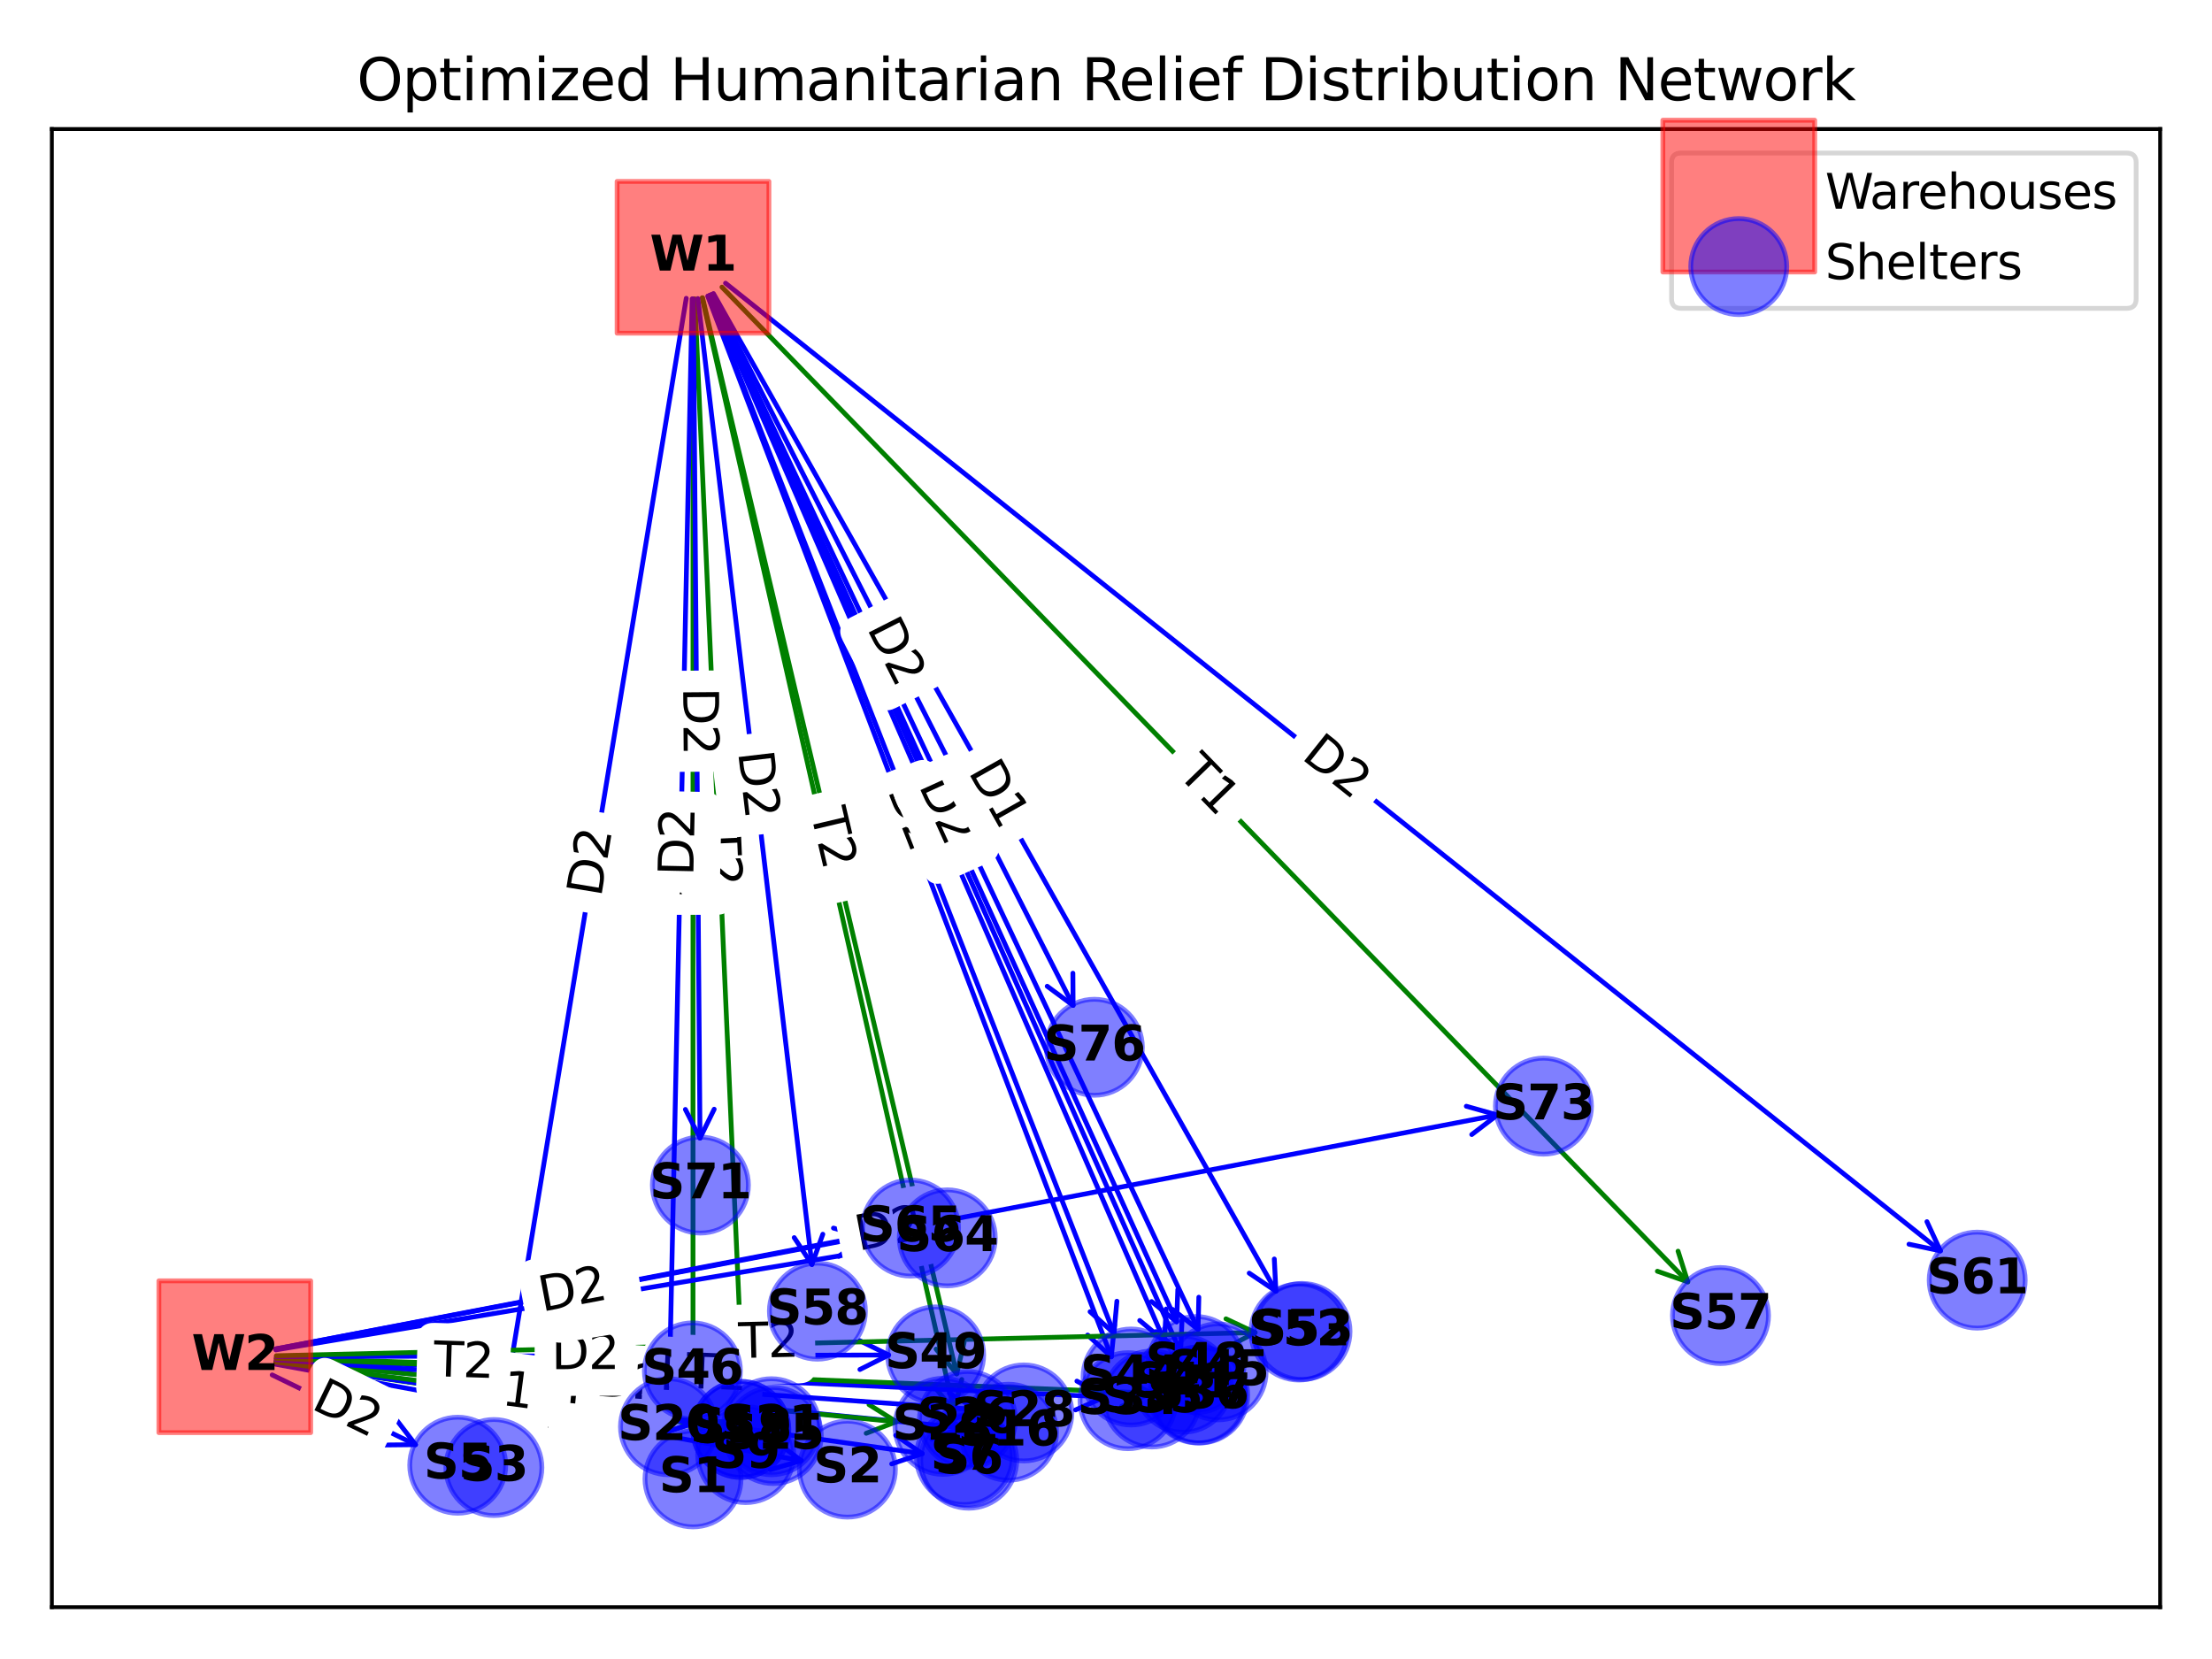 <?xml version="1.0" encoding="utf-8" standalone="no"?>
<!DOCTYPE svg PUBLIC "-//W3C//DTD SVG 1.1//EN"
  "http://www.w3.org/Graphics/SVG/1.1/DTD/svg11.dtd">
<svg xmlns:xlink="http://www.w3.org/1999/xlink" width="460.8pt" height="345.6pt" viewBox="0 0 460.8 345.6" xmlns="http://www.w3.org/2000/svg" version="1.1">
 <defs>
  <style type="text/css">*{stroke-linejoin: round; stroke-linecap: butt}</style>
 </defs>
 <g id="figure_1">
  <g id="patch_1">
   <path d="M 0 345.6 
L 460.8 345.6 
L 460.8 0 
L 0 0 
z
" style="fill: #ffffff"/>
  </g>
  <g id="axes_1">
   <g id="patch_2">
    <path d="M 10.8 334.8 
L 450 334.8 
L 450 26.88 
L 10.8 26.88 
z
" style="fill: #ffffff"/>
   </g>
   <g id="patch_3">
    <path d="M 144.365 62.263 
Q 144.365 180.841 144.365 298.301 
" clip-path="url(#p982f626279)" style="fill: none; stroke: #008000; stroke-linecap: round"/>
    <path d="M 147.365 292.301 
L 144.365 298.301 
L 141.365 292.301 
" clip-path="url(#p982f626279)" style="fill: none; stroke: #008000; stroke-linecap: round"/>
   </g>
   <g id="patch_4">
    <path d="M 142.96 62.144 
Q 123.625 179.656 104.473 296.065 
" clip-path="url(#p982f626279)" style="fill: none; stroke: #0000ff; stroke-linecap: round"/>
    <path d="M 108.407 290.632 
L 104.473 296.065 
L 102.486 289.658 
" clip-path="url(#p982f626279)" style="fill: none; stroke: #0000ff; stroke-linecap: round"/>
   </g>
   <g id="patch_5">
    <path d="M 146.276 62.044 
Q 172.636 178.51 198.749 293.887 
" clip-path="url(#p982f626279)" style="fill: none; stroke: #008000; stroke-linecap: round"/>
    <path d="M 200.35 287.372 
L 198.749 293.887 
L 194.498 288.697 
" clip-path="url(#p982f626279)" style="fill: none; stroke: #008000; stroke-linecap: round"/>
   </g>
   <g id="patch_6">
    <path d="M 144.746 62.251 
Q 149.854 178.307 154.912 293.246 
" clip-path="url(#p982f626279)" style="fill: none; stroke: #008000; stroke-linecap: round"/>
    <path d="M 157.646 287.12 
L 154.912 293.246 
L 151.652 287.384 
" clip-path="url(#p982f626279)" style="fill: none; stroke: #008000; stroke-linecap: round"/>
   </g>
   <g id="patch_7">
    <path d="M 144.184 62.258 
Q 141.813 175.406 139.466 287.437 
" clip-path="url(#p982f626279)" style="fill: none; stroke: #0000ff; stroke-linecap: round"/>
    <path d="M 142.591 281.501 
L 139.466 287.437 
L 136.592 281.375 
" clip-path="url(#p982f626279)" style="fill: none; stroke: #0000ff; stroke-linecap: round"/>
   </g>
   <g id="patch_8">
    <path d="M 146.356 62.027 
Q 172.956 174.656 199.299 286.197 
" clip-path="url(#p982f626279)" style="fill: none; stroke: #008000; stroke-linecap: round"/>
    <path d="M 200.84 279.668 
L 199.299 286.197 
L 195 281.047 
" clip-path="url(#p982f626279)" style="fill: none; stroke: #008000; stroke-linecap: round"/>
   </g>
   <g id="patch_9">
    <path d="M 147.445 61.694 
Q 189.676 172.697 231.51 282.654 
" clip-path="url(#p982f626279)" style="fill: none; stroke: #0000ff; stroke-linecap: round"/>
    <path d="M 232.18 275.98 
L 231.51 282.654 
L 226.572 278.113 
" clip-path="url(#p982f626279)" style="fill: none; stroke: #0000ff; stroke-linecap: round"/>
   </g>
   <g id="patch_10">
    <path d="M 147.888 61.509 
Q 197.142 172.097 245.941 281.664 
" clip-path="url(#p982f626279)" style="fill: none; stroke: #0000ff; stroke-linecap: round"/>
    <path d="M 246.241 274.963 
L 245.941 281.664 
L 240.76 277.404 
" clip-path="url(#p982f626279)" style="fill: none; stroke: #0000ff; stroke-linecap: round"/>
   </g>
   <g id="patch_11">
    <path d="M 147.82 61.542 
Q 195.419 170.978 242.573 279.388 
" clip-path="url(#p982f626279)" style="fill: none; stroke: #0000ff; stroke-linecap: round"/>
    <path d="M 242.931 272.69 
L 242.573 279.388 
L 237.429 275.083 
" clip-path="url(#p982f626279)" style="fill: none; stroke: #0000ff; stroke-linecap: round"/>
   </g>
   <g id="patch_12">
    <path d="M 147.52 61.662 
Q 189.995 170.226 232.062 277.749 
" clip-path="url(#p982f626279)" style="fill: none; stroke: #0000ff; stroke-linecap: round"/>
    <path d="M 232.67 271.068 
L 232.062 277.749 
L 227.083 273.254 
" clip-path="url(#p982f626279)" style="fill: none; stroke: #0000ff; stroke-linecap: round"/>
   </g>
   <g id="patch_13">
    <path d="M 148.056 61.434 
Q 199.057 169.692 249.581 276.938 
" clip-path="url(#p982f626279)" style="fill: none; stroke: #0000ff; stroke-linecap: round"/>
    <path d="M 249.738 270.232 
L 249.581 276.938 
L 244.31 272.789 
" clip-path="url(#p982f626279)" style="fill: none; stroke: #0000ff; stroke-linecap: round"/>
   </g>
   <g id="patch_14">
    <path d="M 147.949 61.488 
Q 196.761 168.932 245.111 275.358 
" clip-path="url(#p982f626279)" style="fill: none; stroke: #0000ff; stroke-linecap: round"/>
    <path d="M 245.36 268.655 
L 245.111 275.358 
L 239.898 271.136 
" clip-path="url(#p982f626279)" style="fill: none; stroke: #0000ff; stroke-linecap: round"/>
   </g>
   <g id="patch_15">
    <path d="M 148.62 61.147 
Q 207.482 165.547 265.795 268.972 
" clip-path="url(#p982f626279)" style="fill: none; stroke: #0000ff; stroke-linecap: round"/>
    <path d="M 265.462 262.272 
L 265.795 268.972 
L 260.235 265.219 
" clip-path="url(#p982f626279)" style="fill: none; stroke: #0000ff; stroke-linecap: round"/>
   </g>
   <g id="patch_16">
    <path d="M 150.398 59.813 
Q 251.386 163.826 351.596 267.037 
" clip-path="url(#p982f626279)" style="fill: none; stroke: #008000; stroke-linecap: round"/>
    <path d="M 349.569 260.643 
L 351.596 267.037 
L 345.264 264.822 
" clip-path="url(#p982f626279)" style="fill: none; stroke: #008000; stroke-linecap: round"/>
   </g>
   <g id="patch_17">
    <path d="M 145.38 62.199 
Q 157.322 163.366 169.132 263.423 
" clip-path="url(#p982f626279)" style="fill: none; stroke: #0000ff; stroke-linecap: round"/>
    <path d="M 171.408 257.113 
L 169.132 263.423 
L 165.449 257.816 
" clip-path="url(#p982f626279)" style="fill: none; stroke: #0000ff; stroke-linecap: round"/>
   </g>
   <g id="patch_18">
    <path d="M 151.14 58.996 
Q 278.127 160.137 404.239 260.582 
" clip-path="url(#p982f626279)" style="fill: none; stroke: #0000ff; stroke-linecap: round"/>
    <path d="M 401.415 254.497 
L 404.239 260.582 
L 397.677 259.19 
" clip-path="url(#p982f626279)" style="fill: none; stroke: #0000ff; stroke-linecap: round"/>
   </g>
   <g id="patch_19">
    <path d="M 144.434 62.262 
Q 145.135 150.236 145.826 237.092 
" clip-path="url(#p982f626279)" style="fill: none; stroke: #0000ff; stroke-linecap: round"/>
    <path d="M 148.778 231.069 
L 145.826 237.092 
L 142.778 231.116 
" clip-path="url(#p982f626279)" style="fill: none; stroke: #0000ff; stroke-linecap: round"/>
   </g>
   <g id="patch_20">
    <path d="M 148.288 61.322 
Q 186.17 135.882 223.544 209.445 
" clip-path="url(#p982f626279)" style="fill: none; stroke: #0000ff; stroke-linecap: round"/>
    <path d="M 223.501 202.737 
L 223.544 209.445 
L 218.152 205.455 
" clip-path="url(#p982f626279)" style="fill: none; stroke: #0000ff; stroke-linecap: round"/>
   </g>
   <g id="patch_21">
    <path d="M 57.43 284.194 
Q 112.721 294.338 166.913 304.28 
" clip-path="url(#p982f626279)" style="fill: none; stroke: #0000ff; stroke-linecap: round"/>
    <path d="M 161.553 300.246 
L 166.913 304.28 
L 160.471 306.148 
" clip-path="url(#p982f626279)" style="fill: none; stroke: #0000ff; stroke-linecap: round"/>
   </g>
   <g id="patch_22">
    <path d="M 56.699 286.42 
Q 72.133 293.93 86.561 300.95 
" clip-path="url(#p982f626279)" style="fill: none; stroke: #0000ff; stroke-linecap: round"/>
    <path d="M 82.479 295.628 
L 86.561 300.95 
L 79.854 301.023 
" clip-path="url(#p982f626279)" style="fill: none; stroke: #0000ff; stroke-linecap: round"/>
   </g>
   <g id="patch_23">
    <path d="M 57.483 283.84 
Q 125.354 293.409 192.118 302.821 
" clip-path="url(#p982f626279)" style="fill: none; stroke: #0000ff; stroke-linecap: round"/>
    <path d="M 186.596 299.013 
L 192.118 302.821 
L 185.758 304.954 
" clip-path="url(#p982f626279)" style="fill: none; stroke: #0000ff; stroke-linecap: round"/>
   </g>
   <g id="patch_24">
    <path d="M 57.481 283.885 
Q 104.998 290.838 151.408 297.629 
" clip-path="url(#p982f626279)" style="fill: none; stroke: #008000; stroke-linecap: round"/>
    <path d="M 145.906 293.792 
L 151.408 297.629 
L 145.037 299.729 
" clip-path="url(#p982f626279)" style="fill: none; stroke: #008000; stroke-linecap: round"/>
   </g>
   <g id="patch_25">
    <path d="M 57.535 283.473 
Q 129.507 290.495 200.367 297.409 
" clip-path="url(#p982f626279)" style="fill: none; stroke: #0000ff; stroke-linecap: round"/>
    <path d="M 194.686 293.84 
L 200.367 297.409 
L 194.104 299.812 
" clip-path="url(#p982f626279)" style="fill: none; stroke: #0000ff; stroke-linecap: round"/>
   </g>
   <g id="patch_26">
    <path d="M 57.485 283.863 
Q 101.617 290.202 144.642 296.382 
" clip-path="url(#p982f626279)" style="fill: none; stroke: #0000ff; stroke-linecap: round"/>
    <path d="M 139.13 292.559 
L 144.642 296.382 
L 138.277 298.499 
" clip-path="url(#p982f626279)" style="fill: none; stroke: #0000ff; stroke-linecap: round"/>
   </g>
   <g id="patch_27">
    <path d="M 57.485 283.863 
Q 101.617 290.202 144.642 296.382 
" clip-path="url(#p982f626279)" style="fill: none; stroke: #0000ff; stroke-linecap: round"/>
    <path d="M 139.13 292.559 
L 144.642 296.382 
L 138.277 298.499 
" clip-path="url(#p982f626279)" style="fill: none; stroke: #0000ff; stroke-linecap: round"/>
   </g>
   <g id="patch_28">
    <path d="M 57.499 283.752 
Q 104.807 289.922 151.006 295.948 
" clip-path="url(#p982f626279)" style="fill: none; stroke: #008000; stroke-linecap: round"/>
    <path d="M 145.445 292.197 
L 151.006 295.948 
L 144.669 298.147 
" clip-path="url(#p982f626279)" style="fill: none; stroke: #008000; stroke-linecap: round"/>
   </g>
   <g id="patch_29">
    <path d="M 57.534 283.479 
Q 122.678 289.884 186.71 296.18 
" clip-path="url(#p982f626279)" style="fill: none; stroke: #008000; stroke-linecap: round"/>
    <path d="M 181.032 292.607 
L 186.71 296.18 
L 180.445 298.578 
" clip-path="url(#p982f626279)" style="fill: none; stroke: #008000; stroke-linecap: round"/>
   </g>
   <g id="patch_30">
    <path d="M 57.553 283.247 
Q 131.103 288.485 203.538 293.643 
" clip-path="url(#p982f626279)" style="fill: none; stroke: #0000ff; stroke-linecap: round"/>
    <path d="M 197.766 290.224 
L 203.538 293.643 
L 197.34 296.209 
" clip-path="url(#p982f626279)" style="fill: none; stroke: #0000ff; stroke-linecap: round"/>
   </g>
   <g id="patch_31">
    <path d="M 57.562 283.03 
Q 144.436 287.034 230.194 290.986 
" clip-path="url(#p982f626279)" style="fill: none; stroke: #0000ff; stroke-linecap: round"/>
    <path d="M 224.339 287.712 
L 230.194 290.986 
L 224.062 293.706 
" clip-path="url(#p982f626279)" style="fill: none; stroke: #0000ff; stroke-linecap: round"/>
   </g>
   <g id="patch_32">
    <path d="M 57.567 282.975 
Q 149.224 286.614 239.764 290.208 
" clip-path="url(#p982f626279)" style="fill: none; stroke: #008000; stroke-linecap: round"/>
    <path d="M 233.887 286.972 
L 239.764 290.208 
L 233.649 292.968 
" clip-path="url(#p982f626279)" style="fill: none; stroke: #008000; stroke-linecap: round"/>
   </g>
   <g id="patch_33">
    <path d="M 57.567 282.9 
Q 96.575 284.107 134.466 285.279 
" clip-path="url(#p982f626279)" style="fill: none; stroke: #008000; stroke-linecap: round"/>
    <path d="M 128.561 282.095 
L 134.466 285.279 
L 128.376 288.092 
" clip-path="url(#p982f626279)" style="fill: none; stroke: #008000; stroke-linecap: round"/>
   </g>
   <g id="patch_34">
    <path d="M 57.569 282.609 
Q 121.908 282.44 185.129 282.274 
" clip-path="url(#p982f626279)" style="fill: none; stroke: #0000ff; stroke-linecap: round"/>
    <path d="M 179.121 279.29 
L 185.129 282.274 
L 179.137 285.29 
" clip-path="url(#p982f626279)" style="fill: none; stroke: #0000ff; stroke-linecap: round"/>
   </g>
   <g id="patch_35">
    <path d="M 57.573 282.426 
Q 160.076 279.997 261.462 277.594 
" clip-path="url(#p982f626279)" style="fill: none; stroke: #008000; stroke-linecap: round"/>
    <path d="M 255.392 274.737 
L 261.462 277.594 
L 255.535 280.735 
" clip-path="url(#p982f626279)" style="fill: none; stroke: #008000; stroke-linecap: round"/>
   </g>
   <g id="patch_36">
    <path d="M 57.451 281.207 
Q 123.123 270.25 187.693 259.476 
" clip-path="url(#p982f626279)" style="fill: none; stroke: #0000ff; stroke-linecap: round"/>
    <path d="M 181.281 257.505 
L 187.693 259.476 
L 182.269 263.423 
" clip-path="url(#p982f626279)" style="fill: none; stroke: #0000ff; stroke-linecap: round"/>
   </g>
   <g id="patch_37">
    <path d="M 57.423 281.011 
Q 119.3 269.231 180.078 257.659 
" clip-path="url(#p982f626279)" style="fill: none; stroke: #0000ff; stroke-linecap: round"/>
    <path d="M 173.623 255.834 
L 180.078 257.659 
L 174.745 261.728 
" clip-path="url(#p982f626279)" style="fill: none; stroke: #0000ff; stroke-linecap: round"/>
   </g>
   <g id="patch_38">
    <path d="M 57.419 281.003 
Q 185.22 256.532 311.922 232.272 
" clip-path="url(#p982f626279)" style="fill: none; stroke: #0000ff; stroke-linecap: round"/>
    <path d="M 305.465 230.453 
L 311.922 232.272 
L 306.594 236.346 
" clip-path="url(#p982f626279)" style="fill: none; stroke: #0000ff; stroke-linecap: round"/>
   </g>
   <g id="text_1">
    <g id="patch_39">
     <path d="M 136.526 174.606 
L 136.526 187.076 
Q 136.526 190.076 139.526 190.076 
L 149.205 190.076 
Q 152.205 190.076 152.205 187.076 
L 152.205 174.606 
Q 152.205 171.606 149.205 171.606 
L 139.526 171.606 
Q 136.526 171.606 136.526 174.606 
z
" clip-path="url(#p982f626279)" style="fill: #ffffff; stroke: #ffffff; stroke-linejoin: miter"/>
    </g>
    <g clip-path="url(#p982f626279)">
     <!-- T1 -->
     <g transform="translate(141.606 174.606) rotate(-270) scale(0.1 -0.1)">
      <defs>
       <path id="DejaVuSans-54" d="M -19 4666 
L 3928 4666 
L 3928 4134 
L 2272 4134 
L 2272 0 
L 1638 0 
L 1638 4134 
L -19 4134 
L -19 4666 
z
" transform="scale(0.016)"/>
       <path id="DejaVuSans-31" d="M 794 531 
L 1825 531 
L 1825 4091 
L 703 3866 
L 703 4441 
L 1819 4666 
L 2450 4666 
L 2450 531 
L 3481 531 
L 3481 0 
L 794 0 
L 794 531 
z
" transform="scale(0.016)"/>
      </defs>
      <use xlink:href="#DejaVuSans-54"/>
      <use xlink:href="#DejaVuSans-31" x="61.084"/>
     </g>
    </g>
   </g>
   <g id="text_2">
    <g id="patch_40">
     <path d="M 130.219 187.867 
L 132.502 173.991 
Q 132.989 171.031 130.029 170.544 
L 120.479 168.973 
Q 117.519 168.486 117.032 171.446 
L 114.749 185.322 
Q 114.262 188.282 117.222 188.769 
L 126.772 190.34 
Q 129.732 190.827 130.219 187.867 
z
" clip-path="url(#p982f626279)" style="fill: #ffffff; stroke: #ffffff; stroke-linejoin: miter"/>
    </g>
    <g clip-path="url(#p982f626279)">
     <!-- D2 -->
     <g transform="translate(125.207 187.042) rotate(-80.657) scale(0.1 -0.1)">
      <defs>
       <path id="DejaVuSans-44" d="M 1259 4147 
L 1259 519 
L 2022 519 
Q 2988 519 3436 956 
Q 3884 1394 3884 2338 
Q 3884 3275 3436 3711 
Q 2988 4147 2022 4147 
L 1259 4147 
z
M 628 4666 
L 1925 4666 
Q 3281 4666 3915 4102 
Q 4550 3538 4550 2338 
Q 4550 1131 3912 565 
Q 3275 0 1925 0 
L 628 0 
L 628 4666 
z
" transform="scale(0.016)"/>
       <path id="DejaVuSans-32" d="M 1228 531 
L 3431 531 
L 3431 0 
L 469 0 
L 469 531 
Q 828 903 1448 1529 
Q 2069 2156 2228 2338 
Q 2531 2678 2651 2914 
Q 2772 3150 2772 3378 
Q 2772 3750 2511 3984 
Q 2250 4219 1831 4219 
Q 1534 4219 1204 4116 
Q 875 4013 500 3803 
L 500 4441 
Q 881 4594 1212 4672 
Q 1544 4750 1819 4750 
Q 2544 4750 2975 4387 
Q 3406 4025 3406 3419 
Q 3406 3131 3298 2873 
Q 3191 2616 2906 2266 
Q 2828 2175 2409 1742 
Q 1991 1309 1228 531 
z
" transform="scale(0.016)"/>
      </defs>
      <use xlink:href="#DejaVuSans-44"/>
      <use xlink:href="#DejaVuSans-32" x="77.002"/>
     </g>
    </g>
   </g>
   <g id="text_3">
    <g id="patch_41">
     <path d="M 163.614 174.16 
L 166.367 186.322 
Q 167.029 189.248 169.955 188.586 
L 179.394 186.45 
Q 182.32 185.787 181.658 182.861 
L 178.905 170.699 
Q 178.243 167.773 175.317 168.435 
L 165.878 170.571 
Q 162.952 171.234 163.614 174.16 
z
" clip-path="url(#p982f626279)" style="fill: #ffffff; stroke: #ffffff; stroke-linejoin: miter"/>
    </g>
    <g clip-path="url(#p982f626279)">
     <!-- T2 -->
     <g transform="translate(168.568 173.038) rotate(-282.753) scale(0.1 -0.1)">
      <use xlink:href="#DejaVuSans-54"/>
      <use xlink:href="#DejaVuSans-32" x="61.084"/>
     </g>
    </g>
   </g>
   <g id="text_4">
    <g id="patch_42">
     <path d="M 141.748 172.423 
L 142.297 184.881 
Q 142.428 187.878 145.426 187.746 
L 155.094 187.321 
Q 158.091 187.189 157.96 184.192 
L 157.411 171.733 
Q 157.279 168.736 154.282 168.868 
L 144.613 169.294 
Q 141.616 169.426 141.748 172.423 
z
" clip-path="url(#p982f626279)" style="fill: #ffffff; stroke: #ffffff; stroke-linejoin: miter"/>
    </g>
    <g clip-path="url(#p982f626279)">
     <!-- T2 -->
     <g transform="translate(146.823 172.199) rotate(-272.52) scale(0.1 -0.1)">
      <use xlink:href="#DejaVuSans-54"/>
      <use xlink:href="#DejaVuSans-32" x="61.084"/>
     </g>
    </g>
   </g>
   <g id="text_5">
    <g id="patch_43">
     <path d="M 149.503 182.6 
L 149.798 168.541 
Q 149.861 165.541 146.862 165.478 
L 137.186 165.276 
Q 134.186 165.213 134.123 168.212 
L 133.829 182.272 
Q 133.766 185.271 136.765 185.334 
L 146.441 185.537 
Q 149.441 185.599 149.503 182.6 
z
" clip-path="url(#p982f626279)" style="fill: #ffffff; stroke: #ffffff; stroke-linejoin: miter"/>
    </g>
    <g clip-path="url(#p982f626279)">
     <!-- D2 -->
     <g transform="translate(144.425 182.494) rotate(-88.8) scale(0.1 -0.1)">
      <use xlink:href="#DejaVuSans-44"/>
      <use xlink:href="#DejaVuSans-32" x="77.002"/>
     </g>
    </g>
   </g>
   <g id="text_6">
    <g id="patch_44">
     <path d="M 163.894 170.39 
L 166.76 182.526 
Q 167.449 185.446 170.369 184.756 
L 179.788 182.532 
Q 182.708 181.842 182.018 178.923 
L 179.152 166.786 
Q 178.462 163.866 175.543 164.556 
L 166.124 166.781 
Q 163.204 167.47 163.894 170.39 
z
" clip-path="url(#p982f626279)" style="fill: #ffffff; stroke: #ffffff; stroke-linejoin: miter"/>
    </g>
    <g clip-path="url(#p982f626279)">
     <!-- T2 -->
     <g transform="translate(168.837 169.222) rotate(-283.288) scale(0.1 -0.1)">
      <use xlink:href="#DejaVuSans-54"/>
      <use xlink:href="#DejaVuSans-32" x="61.084"/>
     </g>
    </g>
   </g>
   <g id="text_7">
    <g id="patch_45">
     <path d="M 179.849 168.913 
L 184.85 182.056 
Q 185.916 184.86 188.72 183.793 
L 197.766 180.352 
Q 200.57 179.285 199.503 176.481 
L 194.503 163.338 
Q 193.436 160.534 190.632 161.6 
L 181.586 165.042 
Q 178.782 166.109 179.849 168.913 
z
" clip-path="url(#p982f626279)" style="fill: #ffffff; stroke: #ffffff; stroke-linejoin: miter"/>
    </g>
    <g clip-path="url(#p982f626279)">
     <!-- D2 -->
     <g transform="translate(184.597 167.106) rotate(-290.829) scale(0.1 -0.1)">
      <use xlink:href="#DejaVuSans-44"/>
      <use xlink:href="#DejaVuSans-32" x="77.002"/>
     </g>
    </g>
   </g>
   <g id="text_8">
    <g id="patch_46">
     <path d="M 187.12 168.864 
L 192.842 181.71 
Q 194.062 184.45 196.803 183.23 
L 205.644 179.292 
Q 208.384 178.071 207.164 175.331 
L 201.442 162.485 
Q 200.222 159.744 197.481 160.965 
L 188.64 164.903 
Q 185.9 166.123 187.12 168.864 
z
" clip-path="url(#p982f626279)" style="fill: #ffffff; stroke: #ffffff; stroke-linejoin: miter"/>
    </g>
    <g clip-path="url(#p982f626279)">
     <!-- D2 -->
     <g transform="translate(191.761 166.797) rotate(-294.007) scale(0.1 -0.1)">
      <use xlink:href="#DejaVuSans-44"/>
      <use xlink:href="#DejaVuSans-32" x="77.002"/>
     </g>
    </g>
   </g>
   <g id="text_9">
    <g id="patch_47">
     <path d="M 185.426 167.657 
L 191.035 180.552 
Q 192.232 183.303 194.983 182.107 
L 203.858 178.246 
Q 206.609 177.05 205.412 174.299 
L 199.803 161.403 
Q 198.607 158.652 195.856 159.849 
L 186.981 163.709 
Q 184.23 164.906 185.426 167.657 
z
" clip-path="url(#p982f626279)" style="fill: #ffffff; stroke: #ffffff; stroke-linejoin: miter"/>
    </g>
    <g clip-path="url(#p982f626279)">
     <!-- D2 -->
     <g transform="translate(190.084 165.631) rotate(-293.507) scale(0.1 -0.1)">
      <use xlink:href="#DejaVuSans-44"/>
      <use xlink:href="#DejaVuSans-32" x="77.002"/>
     </g>
    </g>
   </g>
   <g id="text_10">
    <g id="patch_48">
     <path d="M 180.133 166.534 
L 185.256 179.63 
Q 186.349 182.424 189.143 181.331 
L 198.156 177.805 
Q 200.95 176.711 199.857 173.918 
L 194.733 160.822 
Q 193.64 158.028 190.846 159.121 
L 181.833 162.647 
Q 179.04 163.74 180.133 166.534 
z
" clip-path="url(#p982f626279)" style="fill: #ffffff; stroke: #ffffff; stroke-linejoin: miter"/>
    </g>
    <g clip-path="url(#p982f626279)">
     <!-- D2 -->
     <g transform="translate(184.863 164.683) rotate(-291.368) scale(0.1 -0.1)">
      <use xlink:href="#DejaVuSans-44"/>
      <use xlink:href="#DejaVuSans-32" x="77.002"/>
     </g>
    </g>
   </g>
   <g id="text_11">
    <g id="patch_49">
     <path d="M 188.968 166.672 
L 194.962 179.393 
Q 196.24 182.107 198.954 180.829 
L 207.709 176.704 
Q 210.423 175.426 209.145 172.712 
L 203.152 159.99 
Q 201.873 157.276 199.159 158.555 
L 190.404 162.679 
Q 187.69 163.958 188.968 166.672 
z
" clip-path="url(#p982f626279)" style="fill: #ffffff; stroke: #ffffff; stroke-linejoin: miter"/>
    </g>
    <g clip-path="url(#p982f626279)">
     <!-- D2 -->
     <g transform="translate(193.564 164.507) rotate(-295.225) scale(0.1 -0.1)">
      <use xlink:href="#DejaVuSans-44"/>
      <use xlink:href="#DejaVuSans-32" x="77.002"/>
     </g>
    </g>
   </g>
   <g id="text_12">
    <g id="patch_50">
     <path d="M 186.716 165.773 
L 192.532 178.576 
Q 193.773 181.307 196.504 180.066 
L 205.316 176.063 
Q 208.047 174.822 206.806 172.091 
L 200.99 159.288 
Q 199.749 156.557 197.018 157.797 
L 188.206 161.8 
Q 185.475 163.041 186.716 165.773 
z
" clip-path="url(#p982f626279)" style="fill: #ffffff; stroke: #ffffff; stroke-linejoin: miter"/>
    </g>
    <g clip-path="url(#p982f626279)">
     <!-- D2 -->
     <g transform="translate(191.34 163.672) rotate(-294.432) scale(0.1 -0.1)">
      <use xlink:href="#DejaVuSans-44"/>
      <use xlink:href="#DejaVuSans-32" x="77.002"/>
     </g>
    </g>
   </g>
   <g id="text_13">
    <g id="patch_51">
     <path d="M 197.201 163.272 
L 204.107 175.521 
Q 205.581 178.135 208.194 176.661 
L 216.624 171.908 
Q 219.238 170.435 217.764 167.821 
L 210.858 155.572 
Q 209.384 152.958 206.771 154.432 
L 198.34 159.185 
Q 195.727 160.658 197.201 163.272 
z
" clip-path="url(#p982f626279)" style="fill: #ffffff; stroke: #ffffff; stroke-linejoin: miter"/>
    </g>
    <g clip-path="url(#p982f626279)">
     <!-- D1 -->
     <g transform="translate(201.625 160.777) rotate(-299.415) scale(0.1 -0.1)">
      <use xlink:href="#DejaVuSans-44"/>
      <use xlink:href="#DejaVuSans-31" x="77.002"/>
     </g>
    </g>
   </g>
   <g id="text_14">
    <g id="patch_52">
     <path d="M 241.419 164.814 
L 250.106 173.761 
Q 252.195 175.913 254.348 173.823 
L 261.291 167.081 
Q 263.444 164.992 261.354 162.839 
L 252.667 153.892 
Q 250.577 151.74 248.425 153.83 
L 241.481 160.571 
Q 239.329 162.661 241.419 164.814 
z
" clip-path="url(#p982f626279)" style="fill: #ffffff; stroke: #ffffff; stroke-linejoin: miter"/>
    </g>
    <g clip-path="url(#p982f626279)">
     <!-- T1 -->
     <g transform="translate(245.063 161.275) rotate(-314.155) scale(0.1 -0.1)">
      <use xlink:href="#DejaVuSans-54"/>
      <use xlink:href="#DejaVuSans-31" x="61.084"/>
     </g>
    </g>
   </g>
   <g id="text_15">
    <g id="patch_53">
     <path d="M 148.713 157.303 
L 150.361 171.268 
Q 150.713 174.247 153.692 173.896 
L 163.303 172.761 
Q 166.283 172.41 165.931 169.43 
L 164.283 155.465 
Q 163.931 152.485 160.952 152.837 
L 151.34 153.972 
Q 148.361 154.323 148.713 157.303 
z
" clip-path="url(#p982f626279)" style="fill: #ffffff; stroke: #ffffff; stroke-linejoin: miter"/>
    </g>
    <g clip-path="url(#p982f626279)">
     <!-- D2 -->
     <g transform="translate(153.757 156.707) rotate(-276.732) scale(0.1 -0.1)">
      <use xlink:href="#DejaVuSans-44"/>
      <use xlink:href="#DejaVuSans-32" x="77.002"/>
     </g>
    </g>
   </g>
   <g id="text_16">
    <g id="patch_54">
     <path d="M 267.743 161.888 
L 278.743 170.649 
Q 281.09 172.518 282.959 170.172 
L 288.988 162.601 
Q 290.857 160.255 288.511 158.386 
L 277.511 149.625 
Q 275.164 147.756 273.295 150.102 
L 267.265 157.673 
Q 265.396 160.019 267.743 161.888 
z
" clip-path="url(#p982f626279)" style="fill: #ffffff; stroke: #ffffff; stroke-linejoin: miter"/>
    </g>
    <g clip-path="url(#p982f626279)">
     <!-- D2 -->
     <g transform="translate(270.908 157.915) rotate(-321.464) scale(0.1 -0.1)">
      <use xlink:href="#DejaVuSans-44"/>
      <use xlink:href="#DejaVuSans-32" x="77.002"/>
     </g>
    </g>
   </g>
   <g id="text_17">
    <g id="patch_55">
     <path d="M 137.24 143.267 
L 137.352 157.329 
Q 137.376 160.329 140.375 160.306 
L 150.053 160.229 
Q 153.053 160.205 153.029 157.205 
L 152.917 143.143 
Q 152.894 140.143 149.894 140.167 
L 140.216 140.244 
Q 137.216 140.268 137.24 143.267 
z
" clip-path="url(#p982f626279)" style="fill: #ffffff; stroke: #ffffff; stroke-linejoin: miter"/>
    </g>
    <g clip-path="url(#p982f626279)">
     <!-- D2 -->
     <g transform="translate(142.319 143.227) rotate(-270.456) scale(0.1 -0.1)">
      <use xlink:href="#DejaVuSans-44"/>
      <use xlink:href="#DejaVuSans-32" x="77.002"/>
     </g>
    </g>
   </g>
   <g id="text_18">
    <g id="patch_56">
     <path d="M 175.996 133.164 
L 182.366 145.701 
Q 183.725 148.376 186.399 147.017 
L 195.028 142.633 
Q 197.702 141.274 196.343 138.6 
L 189.974 126.063 
Q 188.615 123.388 185.94 124.747 
L 177.312 129.131 
Q 174.637 130.49 175.996 133.164 
z
" clip-path="url(#p982f626279)" style="fill: #ffffff; stroke: #ffffff; stroke-linejoin: miter"/>
    </g>
    <g clip-path="url(#p982f626279)">
     <!-- D2 -->
     <g transform="translate(180.525 130.863) rotate(-296.933) scale(0.1 -0.1)">
      <use xlink:href="#DejaVuSans-44"/>
      <use xlink:href="#DejaVuSans-32" x="77.002"/>
     </g>
    </g>
   </g>
   <g id="text_19">
    <g id="patch_57">
     <path d="M 104.391 300.78 
L 118.223 303.317 
Q 121.174 303.858 121.715 300.908 
L 123.461 291.388 
Q 124.003 288.438 121.052 287.896 
L 107.22 285.359 
Q 104.269 284.817 103.728 287.768 
L 101.982 297.287 
Q 101.44 300.238 104.391 300.78 
z
" clip-path="url(#p982f626279)" style="fill: #ffffff; stroke: #ffffff; stroke-linejoin: miter"/>
    </g>
    <g clip-path="url(#p982f626279)">
     <!-- D1 -->
     <g transform="translate(105.308 295.783) rotate(-349.604) scale(0.1 -0.1)">
      <use xlink:href="#DejaVuSans-44"/>
      <use xlink:href="#DejaVuSans-31" x="77.002"/>
     </g>
    </g>
   </g>
   <g id="text_20">
    <g id="patch_58">
     <path d="M 62.381 297.903 
L 75.026 304.055 
Q 77.723 305.368 79.036 302.67 
L 83.27 293.968 
Q 84.583 291.27 81.885 289.957 
L 69.24 283.805 
Q 66.543 282.492 65.23 285.19 
L 60.996 293.892 
Q 59.683 296.59 62.381 297.903 
z
" clip-path="url(#p982f626279)" style="fill: #ffffff; stroke: #ffffff; stroke-linejoin: miter"/>
    </g>
    <g clip-path="url(#p982f626279)">
     <!-- D2 -->
     <g transform="translate(64.603 293.335) rotate(-334.054) scale(0.1 -0.1)">
      <use xlink:href="#DejaVuSans-44"/>
      <use xlink:href="#DejaVuSans-32" x="77.002"/>
     </g>
    </g>
   </g>
   <g id="text_21">
    <g id="patch_59">
     <path d="M 117.298 300.189 
L 131.223 302.152 
Q 134.193 302.571 134.612 299.601 
L 135.963 290.017 
Q 136.382 287.047 133.411 286.628 
L 119.486 284.665 
Q 116.516 284.246 116.097 287.217 
L 114.746 296.8 
Q 114.327 299.771 117.298 300.189 
z
" clip-path="url(#p982f626279)" style="fill: #ffffff; stroke: #ffffff; stroke-linejoin: miter"/>
    </g>
    <g clip-path="url(#p982f626279)">
     <!-- D2 -->
     <g transform="translate(118.007 295.159) rotate(-351.975) scale(0.1 -0.1)">
      <use xlink:href="#DejaVuSans-44"/>
      <use xlink:href="#DejaVuSans-32" x="77.002"/>
     </g>
    </g>
   </g>
   <g id="text_22">
    <g id="patch_60">
     <path d="M 97.693 297.692 
L 110.032 299.497 
Q 113.001 299.932 113.435 296.963 
L 114.836 287.387 
Q 115.271 284.419 112.302 283.984 
L 99.963 282.179 
Q 96.995 281.745 96.561 284.713 
L 95.159 294.289 
Q 94.725 297.258 97.693 297.692 
z
" clip-path="url(#p982f626279)" style="fill: #ffffff; stroke: #ffffff; stroke-linejoin: miter"/>
    </g>
    <g clip-path="url(#p982f626279)">
     <!-- T2 -->
     <g transform="translate(98.429 292.666) rotate(-351.676) scale(0.1 -0.1)">
      <use xlink:href="#DejaVuSans-54"/>
      <use xlink:href="#DejaVuSans-32" x="61.084"/>
     </g>
    </g>
   </g>
   <g id="text_23">
    <g id="patch_61">
     <path d="M 121.748 297.614 
L 135.744 298.98 
Q 138.73 299.271 139.021 296.285 
L 139.961 286.653 
Q 140.252 283.667 137.267 283.376 
L 123.271 282.01 
Q 120.285 281.719 119.993 284.705 
L 119.054 294.337 
Q 118.762 297.323 121.748 297.614 
z
" clip-path="url(#p982f626279)" style="fill: #ffffff; stroke: #ffffff; stroke-linejoin: miter"/>
    </g>
    <g clip-path="url(#p982f626279)">
     <!-- D2 -->
     <g transform="translate(122.241 292.559) rotate(-354.427) scale(0.1 -0.1)">
      <use xlink:href="#DejaVuSans-44"/>
      <use xlink:href="#DejaVuSans-32" x="77.002"/>
     </g>
    </g>
   </g>
   <g id="text_24">
    <g id="patch_62">
     <path d="M 93.543 296.962 
L 107.462 298.961 
Q 110.432 299.388 110.858 296.418 
L 112.234 286.838 
Q 112.661 283.869 109.691 283.442 
L 95.772 281.443 
Q 92.802 281.016 92.376 283.986 
L 91 293.566 
Q 90.573 296.535 93.543 296.962 
z
" clip-path="url(#p982f626279)" style="fill: #ffffff; stroke: #ffffff; stroke-linejoin: miter"/>
    </g>
    <g clip-path="url(#p982f626279)">
     <!-- D2 -->
     <g transform="translate(94.265 291.934) rotate(-351.826) scale(0.1 -0.1)">
      <use xlink:href="#DejaVuSans-44"/>
      <use xlink:href="#DejaVuSans-32" x="77.002"/>
     </g>
    </g>
   </g>
   <g id="text_25">
    <g id="patch_63">
     <path d="M 93.543 296.962 
L 107.462 298.961 
Q 110.432 299.388 110.858 296.418 
L 112.234 286.838 
Q 112.661 283.869 109.691 283.442 
L 95.772 281.443 
Q 92.802 281.016 92.376 283.986 
L 91 293.566 
Q 90.573 296.535 93.543 296.962 
z
" clip-path="url(#p982f626279)" style="fill: #ffffff; stroke: #ffffff; stroke-linejoin: miter"/>
    </g>
    <g clip-path="url(#p982f626279)">
     <!-- D2 -->
     <g transform="translate(94.265 291.934) rotate(-351.826) scale(0.1 -0.1)">
      <use xlink:href="#DejaVuSans-44"/>
      <use xlink:href="#DejaVuSans-32" x="77.002"/>
     </g>
    </g>
   </g>
   <g id="text_26">
    <g id="patch_64">
     <path d="M 97.61 296.889 
L 109.976 298.502 
Q 112.951 298.89 113.339 295.915 
L 114.591 286.318 
Q 114.979 283.343 112.004 282.955 
L 99.638 281.342 
Q 96.663 280.954 96.275 283.929 
L 95.024 293.526 
Q 94.636 296.501 97.61 296.889 
z
" clip-path="url(#p982f626279)" style="fill: #ffffff; stroke: #ffffff; stroke-linejoin: miter"/>
    </g>
    <g clip-path="url(#p982f626279)">
     <!-- T1 -->
     <g transform="translate(98.267 291.852) rotate(-352.569) scale(0.1 -0.1)">
      <use xlink:href="#DejaVuSans-54"/>
      <use xlink:href="#DejaVuSans-31" x="61.084"/>
     </g>
    </g>
   </g>
   <g id="text_27">
    <g id="patch_65">
     <path d="M 115.706 297.076 
L 128.117 298.296 
Q 131.102 298.589 131.396 295.604 
L 132.343 285.972 
Q 132.636 282.986 129.651 282.693 
L 117.24 281.473 
Q 114.255 281.179 113.961 284.165 
L 113.014 293.796 
Q 112.721 296.782 115.706 297.076 
z
" clip-path="url(#p982f626279)" style="fill: #ffffff; stroke: #ffffff; stroke-linejoin: miter"/>
    </g>
    <g clip-path="url(#p982f626279)">
     <!-- T1 -->
     <g transform="translate(116.203 292.02) rotate(-354.385) scale(0.1 -0.1)">
      <use xlink:href="#DejaVuSans-54"/>
      <use xlink:href="#DejaVuSans-31" x="61.084"/>
     </g>
    </g>
   </g>
   <g id="text_28">
    <g id="patch_66">
     <path d="M 123.533 295.804 
L 137.56 296.803 
Q 140.552 297.016 140.765 294.024 
L 141.453 284.37 
Q 141.666 281.378 138.673 281.165 
L 124.646 280.166 
Q 121.654 279.953 121.441 282.945 
L 120.753 292.599 
Q 120.54 295.591 123.533 295.804 
z
" clip-path="url(#p982f626279)" style="fill: #ffffff; stroke: #ffffff; stroke-linejoin: miter"/>
    </g>
    <g clip-path="url(#p982f626279)">
     <!-- D2 -->
     <g transform="translate(123.894 290.737) rotate(-355.927) scale(0.1 -0.1)">
      <use xlink:href="#DejaVuSans-44"/>
      <use xlink:href="#DejaVuSans-32" x="77.002"/>
     </g>
    </g>
   </g>
   <g id="text_29">
    <g id="patch_67">
     <path d="M 137.052 294.541 
L 151.099 295.188 
Q 154.096 295.326 154.234 292.329 
L 154.68 282.661 
Q 154.818 279.665 151.821 279.527 
L 137.773 278.879 
Q 134.777 278.741 134.639 281.738 
L 134.193 291.406 
Q 134.055 294.403 137.052 294.541 
z
" clip-path="url(#p982f626279)" style="fill: #ffffff; stroke: #ffffff; stroke-linejoin: miter"/>
    </g>
    <g clip-path="url(#p982f626279)">
     <!-- D2 -->
     <g transform="translate(137.286 289.466) rotate(-357.362) scale(0.1 -0.1)">
      <use xlink:href="#DejaVuSans-44"/>
      <use xlink:href="#DejaVuSans-32" x="77.002"/>
     </g>
    </g>
   </g>
   <g id="text_30">
    <g id="patch_68">
     <path d="M 142.682 294.199 
L 155.143 294.694 
Q 158.141 294.813 158.26 291.815 
L 158.644 282.145 
Q 158.763 279.147 155.765 279.028 
L 143.304 278.534 
Q 140.307 278.415 140.188 281.412 
L 139.804 291.083 
Q 139.685 294.08 142.682 294.199 
z
" clip-path="url(#p982f626279)" style="fill: #ffffff; stroke: #ffffff; stroke-linejoin: miter"/>
    </g>
    <g clip-path="url(#p982f626279)">
     <!-- T1 -->
     <g transform="translate(142.884 289.124) rotate(-357.727) scale(0.1 -0.1)">
      <use xlink:href="#DejaVuSans-54"/>
      <use xlink:href="#DejaVuSans-31" x="61.084"/>
     </g>
    </g>
   </g>
   <g id="text_31">
    <g id="patch_69">
     <path d="M 90.1 291.749 
L 102.565 292.135 
Q 105.563 292.228 105.656 289.229 
L 105.956 279.556 
Q 106.048 276.557 103.05 276.464 
L 90.585 276.079 
Q 87.587 275.986 87.494 278.984 
L 87.195 288.658 
Q 87.102 291.656 90.1 291.749 
z
" clip-path="url(#p982f626279)" style="fill: #ffffff; stroke: #ffffff; stroke-linejoin: miter"/>
    </g>
    <g clip-path="url(#p982f626279)">
     <!-- T2 -->
     <g transform="translate(90.258 286.672) rotate(-358.227) scale(0.1 -0.1)">
      <use xlink:href="#DejaVuSans-54"/>
      <use xlink:href="#DejaVuSans-32" x="61.084"/>
     </g>
    </g>
   </g>
   <g id="text_32">
    <g id="patch_70">
     <path d="M 114.898 290.297 
L 128.96 290.26 
Q 131.96 290.253 131.952 287.253 
L 131.927 277.575 
Q 131.919 274.575 128.919 274.582 
L 114.857 274.619 
Q 111.857 274.627 111.864 277.627 
L 111.89 287.305 
Q 111.898 290.305 114.898 290.297 
z
" clip-path="url(#p982f626279)" style="fill: #ffffff; stroke: #ffffff; stroke-linejoin: miter"/>
    </g>
    <g clip-path="url(#p982f626279)">
     <!-- D2 -->
     <g transform="translate(114.884 285.218) rotate(-0.151) scale(0.1 -0.1)">
      <use xlink:href="#DejaVuSans-44"/>
      <use xlink:href="#DejaVuSans-32" x="77.002"/>
     </g>
    </g>
   </g>
   <g id="text_33">
    <g id="patch_71">
     <path d="M 154.029 287.981 
L 166.496 287.686 
Q 169.495 287.615 169.424 284.616 
L 169.194 274.94 
Q 169.123 271.941 166.124 272.012 
L 153.657 272.308 
Q 150.658 272.379 150.729 275.378 
L 150.958 285.053 
Q 151.03 288.053 154.029 287.981 
z
" clip-path="url(#p982f626279)" style="fill: #ffffff; stroke: #ffffff; stroke-linejoin: miter"/>
    </g>
    <g clip-path="url(#p982f626279)">
     <!-- T2 -->
     <g transform="translate(153.908 282.903) rotate(-1.358) scale(0.1 -0.1)">
      <use xlink:href="#DejaVuSans-54"/>
      <use xlink:href="#DejaVuSans-32" x="61.084"/>
     </g>
    </g>
   </g>
   <g id="text_34">
    <g id="patch_72">
     <path d="M 117.478 279.139 
L 131.349 276.825 
Q 134.308 276.331 133.814 273.372 
L 132.221 263.826 
Q 131.728 260.867 128.769 261.36 
L 114.898 263.675 
Q 111.939 264.168 112.433 267.128 
L 114.025 276.674 
Q 114.519 279.633 117.478 279.139 
z
" clip-path="url(#p982f626279)" style="fill: #ffffff; stroke: #ffffff; stroke-linejoin: miter"/>
    </g>
    <g clip-path="url(#p982f626279)">
     <!-- D2 -->
     <g transform="translate(116.642 274.129) rotate(-9.472) scale(0.1 -0.1)">
      <use xlink:href="#DejaVuSans-44"/>
      <use xlink:href="#DejaVuSans-32" x="77.002"/>
     </g>
    </g>
   </g>
   <g id="text_35">
    <g id="patch_73">
     <path d="M 113.858 278.247 
L 127.673 275.616 
Q 130.62 275.055 130.059 272.108 
L 128.249 262.601 
Q 127.688 259.654 124.741 260.215 
L 110.926 262.845 
Q 107.979 263.406 108.54 266.353 
L 110.35 275.861 
Q 110.911 278.808 113.858 278.247 
z
" clip-path="url(#p982f626279)" style="fill: #ffffff; stroke: #ffffff; stroke-linejoin: miter"/>
    </g>
    <g clip-path="url(#p982f626279)">
     <!-- D2 -->
     <g transform="translate(112.908 273.257) rotate(-10.779) scale(0.1 -0.1)">
      <use xlink:href="#DejaVuSans-44"/>
      <use xlink:href="#DejaVuSans-32" x="77.002"/>
     </g>
    </g>
   </g>
   <g id="text_36">
    <g id="patch_74">
     <path d="M 179.788 265.554 
L 193.6 262.909 
Q 196.546 262.345 195.982 259.398 
L 194.162 249.893 
Q 193.598 246.946 190.651 247.511 
L 176.84 250.155 
Q 173.893 250.719 174.457 253.666 
L 176.278 263.171 
Q 176.842 266.118 179.788 265.554 
z
" clip-path="url(#p982f626279)" style="fill: #ffffff; stroke: #ffffff; stroke-linejoin: miter"/>
    </g>
    <g clip-path="url(#p982f626279)">
     <!-- D2 -->
     <g transform="translate(178.833 260.565) rotate(-10.84) scale(0.1 -0.1)">
      <use xlink:href="#DejaVuSans-44"/>
      <use xlink:href="#DejaVuSans-32" x="77.002"/>
     </g>
    </g>
   </g>
   <g id="matplotlib.axis_1">
    <g id="xtick_1"/>
    <g id="xtick_2"/>
    <g id="xtick_3"/>
    <g id="xtick_4"/>
    <g id="xtick_5"/>
    <g id="xtick_6"/>
    <g id="xtick_7"/>
   </g>
   <g id="matplotlib.axis_2">
    <g id="ytick_1"/>
    <g id="ytick_2"/>
    <g id="ytick_3"/>
    <g id="ytick_4"/>
    <g id="ytick_5"/>
    <g id="ytick_6"/>
   </g>
   <g id="PathCollection_1">
    <defs>
     <path id="mfb18d11324" d="M -15.811 15.811 
L 15.811 15.811 
L 15.811 -15.811 
L -15.811 -15.811 
z
" style="stroke: #ff0000; stroke-opacity: 0.5"/>
    </defs>
    <g clip-path="url(#p982f626279)">
     <use xlink:href="#mfb18d11324" x="144.365" y="53.6" style="fill: #ff0000; fill-opacity: 0.5; stroke: #ff0000; stroke-opacity: 0.5"/>
     <use xlink:href="#mfb18d11324" x="48.912" y="282.632" style="fill: #ff0000; fill-opacity: 0.5; stroke: #ff0000; stroke-opacity: 0.5"/>
    </g>
   </g>
   <g id="PathCollection_2">
    <defs>
     <path id="m35e9996c70" d="M 0 10 
C 2.652 10 5.196 8.946 7.071 7.071 
C 8.946 5.196 10 2.652 10 0 
C 10 -2.652 8.946 -5.196 7.071 -7.071 
C 5.196 -8.946 2.652 -10 0 -10 
C -2.652 -10 -5.196 -8.946 -7.071 -7.071 
C -8.946 -5.196 -10 -2.652 -10 0 
C -10 2.652 -8.946 5.196 -7.071 7.071 
C -5.196 8.946 -2.652 10 0 10 
z
" style="stroke: #0000ff; stroke-opacity: 0.5"/>
    </defs>
    <g clip-path="url(#p982f626279)">
     <use xlink:href="#m35e9996c70" x="144.365" y="308.08" style="fill: #0000ff; fill-opacity: 0.5; stroke: #0000ff; stroke-opacity: 0.5"/>
     <use xlink:href="#m35e9996c70" x="102.885" y="305.713" style="fill: #0000ff; fill-opacity: 0.5; stroke: #0000ff; stroke-opacity: 0.5"/>
     <use xlink:href="#m35e9996c70" x="200.907" y="303.423" style="fill: #0000ff; fill-opacity: 0.5; stroke: #0000ff; stroke-opacity: 0.5"/>
     <use xlink:href="#m35e9996c70" x="155.342" y="303.015" style="fill: #0000ff; fill-opacity: 0.5; stroke: #0000ff; stroke-opacity: 0.5"/>
     <use xlink:href="#m35e9996c70" x="139.261" y="297.212" style="fill: #0000ff; fill-opacity: 0.5; stroke: #0000ff; stroke-opacity: 0.5"/>
     <use xlink:href="#m35e9996c70" x="201.546" y="295.711" style="fill: #0000ff; fill-opacity: 0.5; stroke: #0000ff; stroke-opacity: 0.5"/>
     <use xlink:href="#m35e9996c70" x="234.986" y="291.792" style="fill: #0000ff; fill-opacity: 0.5; stroke: #0000ff; stroke-opacity: 0.5"/>
     <use xlink:href="#m35e9996c70" x="249.919" y="290.596" style="fill: #0000ff; fill-opacity: 0.5; stroke: #0000ff; stroke-opacity: 0.5"/>
     <use xlink:href="#m35e9996c70" x="246.474" y="288.356" style="fill: #0000ff; fill-opacity: 0.5; stroke: #0000ff; stroke-opacity: 0.5"/>
     <use xlink:href="#m35e9996c70" x="235.625" y="286.855" style="fill: #0000ff; fill-opacity: 0.5; stroke: #0000ff; stroke-opacity: 0.5"/>
     <use xlink:href="#m35e9996c70" x="253.749" y="285.786" style="fill: #0000ff; fill-opacity: 0.5; stroke: #0000ff; stroke-opacity: 0.5"/>
     <use xlink:href="#m35e9996c70" x="249.154" y="284.259" style="fill: #0000ff; fill-opacity: 0.5; stroke: #0000ff; stroke-opacity: 0.5"/>
     <use xlink:href="#m35e9996c70" x="270.597" y="277.489" style="fill: #0000ff; fill-opacity: 0.5; stroke: #0000ff; stroke-opacity: 0.5"/>
     <use xlink:href="#m35e9996c70" x="358.409" y="274.054" style="fill: #0000ff; fill-opacity: 0.5; stroke: #0000ff; stroke-opacity: 0.5"/>
     <use xlink:href="#m35e9996c70" x="170.279" y="273.137" style="fill: #0000ff; fill-opacity: 0.5; stroke: #0000ff; stroke-opacity: 0.5"/>
     <use xlink:href="#m35e9996c70" x="411.888" y="266.673" style="fill: #0000ff; fill-opacity: 0.5; stroke: #0000ff; stroke-opacity: 0.5"/>
     <use xlink:href="#m35e9996c70" x="145.904" y="246.872" style="fill: #0000ff; fill-opacity: 0.5; stroke: #0000ff; stroke-opacity: 0.5"/>
     <use xlink:href="#m35e9996c70" x="227.975" y="218.165" style="fill: #0000ff; fill-opacity: 0.5; stroke: #0000ff; stroke-opacity: 0.5"/>
     <use xlink:href="#m35e9996c70" x="176.529" y="306.044" style="fill: #0000ff; fill-opacity: 0.5; stroke: #0000ff; stroke-opacity: 0.5"/>
     <use xlink:href="#m35e9996c70" x="95.355" y="305.229" style="fill: #0000ff; fill-opacity: 0.5; stroke: #0000ff; stroke-opacity: 0.5"/>
     <use xlink:href="#m35e9996c70" x="201.8" y="304.186" style="fill: #0000ff; fill-opacity: 0.5; stroke: #0000ff; stroke-opacity: 0.5"/>
     <use xlink:href="#m35e9996c70" x="161.086" y="299.045" style="fill: #0000ff; fill-opacity: 0.5; stroke: #0000ff; stroke-opacity: 0.5"/>
     <use xlink:href="#m35e9996c70" x="210.097" y="298.358" style="fill: #0000ff; fill-opacity: 0.5; stroke: #0000ff; stroke-opacity: 0.5"/>
     <use xlink:href="#m35e9996c70" x="154.322" y="297.772" style="fill: #0000ff; fill-opacity: 0.5; stroke: #0000ff; stroke-opacity: 0.5"/>
     <use xlink:href="#m35e9996c70" x="154.322" y="297.772" style="fill: #0000ff; fill-opacity: 0.5; stroke: #0000ff; stroke-opacity: 0.5"/>
     <use xlink:href="#m35e9996c70" x="160.704" y="297.213" style="fill: #0000ff; fill-opacity: 0.5; stroke: #0000ff; stroke-opacity: 0.5"/>
     <use xlink:href="#m35e9996c70" x="196.441" y="297.136" style="fill: #0000ff; fill-opacity: 0.5; stroke: #0000ff; stroke-opacity: 0.5"/>
     <use xlink:href="#m35e9996c70" x="213.289" y="294.337" style="fill: #0000ff; fill-opacity: 0.5; stroke: #0000ff; stroke-opacity: 0.5"/>
     <use xlink:href="#m35e9996c70" x="239.964" y="291.436" style="fill: #0000ff; fill-opacity: 0.5; stroke: #0000ff; stroke-opacity: 0.5"/>
     <use xlink:href="#m35e9996c70" x="249.537" y="290.596" style="fill: #0000ff; fill-opacity: 0.5; stroke: #0000ff; stroke-opacity: 0.5"/>
     <use xlink:href="#m35e9996c70" x="144.24" y="285.582" style="fill: #0000ff; fill-opacity: 0.5; stroke: #0000ff; stroke-opacity: 0.5"/>
     <use xlink:href="#m35e9996c70" x="194.911" y="282.248" style="fill: #0000ff; fill-opacity: 0.5; stroke: #0000ff; stroke-opacity: 0.5"/>
     <use xlink:href="#m35e9996c70" x="271.235" y="277.362" style="fill: #0000ff; fill-opacity: 0.5; stroke: #0000ff; stroke-opacity: 0.5"/>
     <use xlink:href="#m35e9996c70" x="197.338" y="257.867" style="fill: #0000ff; fill-opacity: 0.5; stroke: #0000ff; stroke-opacity: 0.5"/>
     <use xlink:href="#m35e9996c70" x="189.681" y="255.831" style="fill: #0000ff; fill-opacity: 0.5; stroke: #0000ff; stroke-opacity: 0.5"/>
     <use xlink:href="#m35e9996c70" x="321.528" y="230.432" style="fill: #0000ff; fill-opacity: 0.5; stroke: #0000ff; stroke-opacity: 0.5"/>
    </g>
   </g>
   <g id="patch_75">
    <path d="M 10.8 334.8 
L 10.8 26.88 
" style="fill: none; stroke: #000000; stroke-width: 0.8; stroke-linejoin: miter; stroke-linecap: square"/>
   </g>
   <g id="patch_76">
    <path d="M 450 334.8 
L 450 26.88 
" style="fill: none; stroke: #000000; stroke-width: 0.8; stroke-linejoin: miter; stroke-linecap: square"/>
   </g>
   <g id="patch_77">
    <path d="M 10.8 334.8 
L 450 334.8 
" style="fill: none; stroke: #000000; stroke-width: 0.8; stroke-linejoin: miter; stroke-linecap: square"/>
   </g>
   <g id="patch_78">
    <path d="M 10.8 26.88 
L 450 26.88 
" style="fill: none; stroke: #000000; stroke-width: 0.8; stroke-linejoin: miter; stroke-linecap: square"/>
   </g>
   <g id="text_37">
    <g clip-path="url(#p982f626279)">
     <!-- W1 -->
     <g transform="translate(135.372 56.36) scale(0.1 -0.1)">
      <defs>
       <path id="DejaVuSans-Bold-57" d="M 191 4666 
L 1344 4666 
L 2150 1275 
L 2950 4666 
L 4109 4666 
L 4909 1275 
L 5716 4666 
L 6859 4666 
L 5759 0 
L 4372 0 
L 3525 3547 
L 2688 0 
L 1300 0 
L 191 4666 
z
" transform="scale(0.016)"/>
       <path id="DejaVuSans-Bold-31" d="M 750 831 
L 1813 831 
L 1813 3847 
L 722 3622 
L 722 4441 
L 1806 4666 
L 2950 4666 
L 2950 831 
L 4013 831 
L 4013 0 
L 750 0 
L 750 831 
z
" transform="scale(0.016)"/>
      </defs>
      <use xlink:href="#DejaVuSans-Bold-57"/>
      <use xlink:href="#DejaVuSans-Bold-31" x="110.303"/>
     </g>
    </g>
   </g>
   <g id="text_38">
    <g clip-path="url(#p982f626279)">
     <!-- S1 -->
     <g transform="translate(137.286 310.839) scale(0.1 -0.1)">
      <defs>
       <path id="DejaVuSans-Bold-53" d="M 3834 4519 
L 3834 3531 
Q 3450 3703 3084 3790 
Q 2719 3878 2394 3878 
Q 1963 3878 1756 3759 
Q 1550 3641 1550 3391 
Q 1550 3203 1689 3098 
Q 1828 2994 2194 2919 
L 2706 2816 
Q 3484 2659 3812 2340 
Q 4141 2022 4141 1434 
Q 4141 663 3683 286 
Q 3225 -91 2284 -91 
Q 1841 -91 1394 -6 
Q 947 78 500 244 
L 500 1259 
Q 947 1022 1364 901 
Q 1781 781 2169 781 
Q 2563 781 2772 912 
Q 2981 1044 2981 1288 
Q 2981 1506 2839 1625 
Q 2697 1744 2272 1838 
L 1806 1941 
Q 1106 2091 782 2419 
Q 459 2747 459 3303 
Q 459 4000 909 4375 
Q 1359 4750 2203 4750 
Q 2588 4750 2994 4692 
Q 3400 4634 3834 4519 
z
" transform="scale(0.016)"/>
      </defs>
      <use xlink:href="#DejaVuSans-Bold-53"/>
      <use xlink:href="#DejaVuSans-Bold-31" x="72.021"/>
     </g>
    </g>
   </g>
   <g id="text_39">
    <g clip-path="url(#p982f626279)">
     <!-- S3 -->
     <g transform="translate(95.806 308.472) scale(0.1 -0.1)">
      <defs>
       <path id="DejaVuSans-Bold-33" d="M 2981 2516 
Q 3453 2394 3698 2092 
Q 3944 1791 3944 1325 
Q 3944 631 3412 270 
Q 2881 -91 1863 -91 
Q 1503 -91 1142 -33 
Q 781 25 428 141 
L 428 1069 
Q 766 900 1098 814 
Q 1431 728 1753 728 
Q 2231 728 2486 893 
Q 2741 1059 2741 1369 
Q 2741 1688 2480 1852 
Q 2219 2016 1709 2016 
L 1228 2016 
L 1228 2791 
L 1734 2791 
Q 2188 2791 2409 2933 
Q 2631 3075 2631 3366 
Q 2631 3634 2415 3781 
Q 2200 3928 1806 3928 
Q 1516 3928 1219 3862 
Q 922 3797 628 3669 
L 628 4550 
Q 984 4650 1334 4700 
Q 1684 4750 2022 4750 
Q 2931 4750 3382 4451 
Q 3834 4153 3834 3553 
Q 3834 3144 3618 2883 
Q 3403 2622 2981 2516 
z
" transform="scale(0.016)"/>
      </defs>
      <use xlink:href="#DejaVuSans-Bold-53"/>
      <use xlink:href="#DejaVuSans-Bold-33" x="72.021"/>
     </g>
    </g>
   </g>
   <g id="text_40">
    <g clip-path="url(#p982f626279)">
     <!-- S7 -->
     <g transform="translate(193.827 306.182) scale(0.1 -0.1)">
      <defs>
       <path id="DejaVuSans-Bold-37" d="M 428 4666 
L 3944 4666 
L 3944 3988 
L 2125 0 
L 953 0 
L 2675 3781 
L 428 3781 
L 428 4666 
z
" transform="scale(0.016)"/>
      </defs>
      <use xlink:href="#DejaVuSans-Bold-53"/>
      <use xlink:href="#DejaVuSans-Bold-37" x="72.021"/>
     </g>
    </g>
   </g>
   <g id="text_41">
    <g clip-path="url(#p982f626279)">
     <!-- S9 -->
     <g transform="translate(148.263 305.775) scale(0.1 -0.1)">
      <defs>
       <path id="DejaVuSans-Bold-39" d="M 641 103 
L 641 966 
Q 928 831 1190 764 
Q 1453 697 1709 697 
Q 2247 697 2547 995 
Q 2847 1294 2900 1881 
Q 2688 1725 2447 1647 
Q 2206 1569 1925 1569 
Q 1209 1569 770 1986 
Q 331 2403 331 3084 
Q 331 3838 820 4291 
Q 1309 4744 2131 4744 
Q 3044 4744 3544 4128 
Q 4044 3513 4044 2388 
Q 4044 1231 3459 570 
Q 2875 -91 1856 -91 
Q 1528 -91 1228 -42 
Q 928 6 641 103 
z
M 2125 2350 
Q 2441 2350 2600 2554 
Q 2759 2759 2759 3169 
Q 2759 3575 2600 3781 
Q 2441 3988 2125 3988 
Q 1809 3988 1650 3781 
Q 1491 3575 1491 3169 
Q 1491 2759 1650 2554 
Q 1809 2350 2125 2350 
z
" transform="scale(0.016)"/>
      </defs>
      <use xlink:href="#DejaVuSans-Bold-53"/>
      <use xlink:href="#DejaVuSans-Bold-39" x="72.021"/>
     </g>
    </g>
   </g>
   <g id="text_42">
    <g clip-path="url(#p982f626279)">
     <!-- S20 -->
     <g transform="translate(128.703 299.972) scale(0.1 -0.1)">
      <defs>
       <path id="DejaVuSans-Bold-32" d="M 1844 884 
L 3897 884 
L 3897 0 
L 506 0 
L 506 884 
L 2209 2388 
Q 2438 2594 2547 2791 
Q 2656 2988 2656 3200 
Q 2656 3528 2436 3728 
Q 2216 3928 1850 3928 
Q 1569 3928 1234 3808 
Q 900 3688 519 3450 
L 519 4475 
Q 925 4609 1322 4679 
Q 1719 4750 2100 4750 
Q 2938 4750 3402 4381 
Q 3866 4013 3866 3353 
Q 3866 2972 3669 2642 
Q 3472 2313 2841 1759 
L 1844 884 
z
" transform="scale(0.016)"/>
       <path id="DejaVuSans-Bold-30" d="M 2944 2338 
Q 2944 3213 2780 3570 
Q 2616 3928 2228 3928 
Q 1841 3928 1675 3570 
Q 1509 3213 1509 2338 
Q 1509 1453 1675 1090 
Q 1841 728 2228 728 
Q 2613 728 2778 1090 
Q 2944 1453 2944 2338 
z
M 4147 2328 
Q 4147 1169 3647 539 
Q 3147 -91 2228 -91 
Q 1306 -91 806 539 
Q 306 1169 306 2328 
Q 306 3491 806 4120 
Q 1306 4750 2228 4750 
Q 3147 4750 3647 4120 
Q 4147 3491 4147 2328 
z
" transform="scale(0.016)"/>
      </defs>
      <use xlink:href="#DejaVuSans-Bold-53"/>
      <use xlink:href="#DejaVuSans-Bold-32" x="72.021"/>
      <use xlink:href="#DejaVuSans-Bold-30" x="141.602"/>
     </g>
    </g>
   </g>
   <g id="text_43">
    <g clip-path="url(#p982f626279)">
     <!-- S26 -->
     <g transform="translate(190.988 298.471) scale(0.1 -0.1)">
      <defs>
       <path id="DejaVuSans-Bold-36" d="M 2316 2303 
Q 2000 2303 1842 2098 
Q 1684 1894 1684 1484 
Q 1684 1075 1842 870 
Q 2000 666 2316 666 
Q 2634 666 2792 870 
Q 2950 1075 2950 1484 
Q 2950 1894 2792 2098 
Q 2634 2303 2316 2303 
z
M 3803 4544 
L 3803 3681 
Q 3506 3822 3243 3889 
Q 2981 3956 2731 3956 
Q 2194 3956 1894 3657 
Q 1594 3359 1544 2772 
Q 1750 2925 1990 3001 
Q 2231 3078 2516 3078 
Q 3231 3078 3670 2659 
Q 4109 2241 4109 1563 
Q 4109 813 3618 361 
Q 3128 -91 2303 -91 
Q 1394 -91 895 523 
Q 397 1138 397 2266 
Q 397 3422 980 4083 
Q 1563 4744 2578 4744 
Q 2900 4744 3203 4694 
Q 3506 4644 3803 4544 
z
" transform="scale(0.016)"/>
      </defs>
      <use xlink:href="#DejaVuSans-Bold-53"/>
      <use xlink:href="#DejaVuSans-Bold-32" x="72.021"/>
      <use xlink:href="#DejaVuSans-Bold-36" x="141.602"/>
     </g>
    </g>
   </g>
   <g id="text_44">
    <g clip-path="url(#p982f626279)">
     <!-- S34 -->
     <g transform="translate(224.428 294.551) scale(0.1 -0.1)">
      <defs>
       <path id="DejaVuSans-Bold-34" d="M 2356 3675 
L 1038 1722 
L 2356 1722 
L 2356 3675 
z
M 2156 4666 
L 3494 4666 
L 3494 1722 
L 4159 1722 
L 4159 850 
L 3494 850 
L 3494 0 
L 2356 0 
L 2356 850 
L 288 850 
L 288 1881 
L 2156 4666 
z
" transform="scale(0.016)"/>
      </defs>
      <use xlink:href="#DejaVuSans-Bold-53"/>
      <use xlink:href="#DejaVuSans-Bold-33" x="72.021"/>
      <use xlink:href="#DejaVuSans-Bold-34" x="141.602"/>
     </g>
    </g>
   </g>
   <g id="text_45">
    <g clip-path="url(#p982f626279)">
     <!-- S37 -->
     <g transform="translate(239.361 293.355) scale(0.1 -0.1)">
      <use xlink:href="#DejaVuSans-Bold-53"/>
      <use xlink:href="#DejaVuSans-Bold-33" x="72.021"/>
      <use xlink:href="#DejaVuSans-Bold-37" x="141.602"/>
     </g>
    </g>
   </g>
   <g id="text_46">
    <g clip-path="url(#p982f626279)">
     <!-- S41 -->
     <g transform="translate(235.915 291.116) scale(0.1 -0.1)">
      <use xlink:href="#DejaVuSans-Bold-53"/>
      <use xlink:href="#DejaVuSans-Bold-34" x="72.021"/>
      <use xlink:href="#DejaVuSans-Bold-31" x="141.602"/>
     </g>
    </g>
   </g>
   <g id="text_47">
    <g clip-path="url(#p982f626279)">
     <!-- S44 -->
     <g transform="translate(225.066 289.614) scale(0.1 -0.1)">
      <use xlink:href="#DejaVuSans-Bold-53"/>
      <use xlink:href="#DejaVuSans-Bold-34" x="72.021"/>
      <use xlink:href="#DejaVuSans-Bold-34" x="141.602"/>
     </g>
    </g>
   </g>
   <g id="text_48">
    <g clip-path="url(#p982f626279)">
     <!-- S45 -->
     <g transform="translate(243.19 288.545) scale(0.1 -0.1)">
      <defs>
       <path id="DejaVuSans-Bold-35" d="M 678 4666 
L 3669 4666 
L 3669 3781 
L 1638 3781 
L 1638 3059 
Q 1775 3097 1914 3117 
Q 2053 3138 2203 3138 
Q 3056 3138 3531 2711 
Q 4006 2284 4006 1522 
Q 4006 766 3489 337 
Q 2972 -91 2053 -91 
Q 1656 -91 1267 -14 
Q 878 63 494 219 
L 494 1166 
Q 875 947 1217 837 
Q 1559 728 1863 728 
Q 2300 728 2551 942 
Q 2803 1156 2803 1522 
Q 2803 1891 2551 2103 
Q 2300 2316 1863 2316 
Q 1603 2316 1309 2248 
Q 1016 2181 678 2041 
L 678 4666 
z
" transform="scale(0.016)"/>
      </defs>
      <use xlink:href="#DejaVuSans-Bold-53"/>
      <use xlink:href="#DejaVuSans-Bold-34" x="72.021"/>
      <use xlink:href="#DejaVuSans-Bold-35" x="141.602"/>
     </g>
    </g>
   </g>
   <g id="text_49">
    <g clip-path="url(#p982f626279)">
     <!-- S48 -->
     <g transform="translate(238.596 287.018) scale(0.1 -0.1)">
      <defs>
       <path id="DejaVuSans-Bold-38" d="M 2228 2088 
Q 1891 2088 1709 1903 
Q 1528 1719 1528 1375 
Q 1528 1031 1709 848 
Q 1891 666 2228 666 
Q 2563 666 2741 848 
Q 2919 1031 2919 1375 
Q 2919 1722 2741 1905 
Q 2563 2088 2228 2088 
z
M 1350 2484 
Q 925 2613 709 2878 
Q 494 3144 494 3541 
Q 494 4131 934 4440 
Q 1375 4750 2228 4750 
Q 3075 4750 3515 4442 
Q 3956 4134 3956 3541 
Q 3956 3144 3739 2878 
Q 3522 2613 3097 2484 
Q 3572 2353 3814 2058 
Q 4056 1763 4056 1313 
Q 4056 619 3595 264 
Q 3134 -91 2228 -91 
Q 1319 -91 855 264 
Q 391 619 391 1313 
Q 391 1763 633 2058 
Q 875 2353 1350 2484 
z
M 1631 3419 
Q 1631 3141 1786 2991 
Q 1941 2841 2228 2841 
Q 2509 2841 2662 2991 
Q 2816 3141 2816 3419 
Q 2816 3697 2662 3845 
Q 2509 3994 2228 3994 
Q 1941 3994 1786 3844 
Q 1631 3694 1631 3419 
z
" transform="scale(0.016)"/>
      </defs>
      <use xlink:href="#DejaVuSans-Bold-53"/>
      <use xlink:href="#DejaVuSans-Bold-34" x="72.021"/>
      <use xlink:href="#DejaVuSans-Bold-38" x="141.602"/>
     </g>
    </g>
   </g>
   <g id="text_50">
    <g clip-path="url(#p982f626279)">
     <!-- S52 -->
     <g transform="translate(260.039 280.249) scale(0.1 -0.1)">
      <use xlink:href="#DejaVuSans-Bold-53"/>
      <use xlink:href="#DejaVuSans-Bold-35" x="72.021"/>
      <use xlink:href="#DejaVuSans-Bold-32" x="141.602"/>
     </g>
    </g>
   </g>
   <g id="text_51">
    <g clip-path="url(#p982f626279)">
     <!-- S57 -->
     <g transform="translate(347.85 276.813) scale(0.1 -0.1)">
      <use xlink:href="#DejaVuSans-Bold-53"/>
      <use xlink:href="#DejaVuSans-Bold-35" x="72.021"/>
      <use xlink:href="#DejaVuSans-Bold-37" x="141.602"/>
     </g>
    </g>
   </g>
   <g id="text_52">
    <g clip-path="url(#p982f626279)">
     <!-- S58 -->
     <g transform="translate(159.72 275.896) scale(0.1 -0.1)">
      <use xlink:href="#DejaVuSans-Bold-53"/>
      <use xlink:href="#DejaVuSans-Bold-35" x="72.021"/>
      <use xlink:href="#DejaVuSans-Bold-38" x="141.602"/>
     </g>
    </g>
   </g>
   <g id="text_53">
    <g clip-path="url(#p982f626279)">
     <!-- S61 -->
     <g transform="translate(401.329 269.433) scale(0.1 -0.1)">
      <use xlink:href="#DejaVuSans-Bold-53"/>
      <use xlink:href="#DejaVuSans-Bold-36" x="72.021"/>
      <use xlink:href="#DejaVuSans-Bold-31" x="141.602"/>
     </g>
    </g>
   </g>
   <g id="text_54">
    <g clip-path="url(#p982f626279)">
     <!-- S71 -->
     <g transform="translate(135.345 249.632) scale(0.1 -0.1)">
      <use xlink:href="#DejaVuSans-Bold-53"/>
      <use xlink:href="#DejaVuSans-Bold-37" x="72.021"/>
      <use xlink:href="#DejaVuSans-Bold-31" x="141.602"/>
     </g>
    </g>
   </g>
   <g id="text_55">
    <g clip-path="url(#p982f626279)">
     <!-- S76 -->
     <g transform="translate(217.416 220.924) scale(0.1 -0.1)">
      <use xlink:href="#DejaVuSans-Bold-53"/>
      <use xlink:href="#DejaVuSans-Bold-37" x="72.021"/>
      <use xlink:href="#DejaVuSans-Bold-36" x="141.602"/>
     </g>
    </g>
   </g>
   <g id="text_56">
    <g clip-path="url(#p982f626279)">
     <!-- W2 -->
     <g transform="translate(39.919 285.391) scale(0.1 -0.1)">
      <use xlink:href="#DejaVuSans-Bold-57"/>
      <use xlink:href="#DejaVuSans-Bold-32" x="110.303"/>
     </g>
    </g>
   </g>
   <g id="text_57">
    <g clip-path="url(#p982f626279)">
     <!-- S2 -->
     <g transform="translate(169.449 308.803) scale(0.1 -0.1)">
      <use xlink:href="#DejaVuSans-Bold-53"/>
      <use xlink:href="#DejaVuSans-Bold-32" x="72.021"/>
     </g>
    </g>
   </g>
   <g id="text_58">
    <g clip-path="url(#p982f626279)">
     <!-- S5 -->
     <g transform="translate(88.275 307.988) scale(0.1 -0.1)">
      <use xlink:href="#DejaVuSans-Bold-53"/>
      <use xlink:href="#DejaVuSans-Bold-35" x="72.021"/>
     </g>
    </g>
   </g>
   <g id="text_59">
    <g clip-path="url(#p982f626279)">
     <!-- S6 -->
     <g transform="translate(194.721 306.945) scale(0.1 -0.1)">
      <use xlink:href="#DejaVuSans-Bold-53"/>
      <use xlink:href="#DejaVuSans-Bold-36" x="72.021"/>
     </g>
    </g>
   </g>
   <g id="text_60">
    <g clip-path="url(#p982f626279)">
     <!-- S15 -->
     <g transform="translate(150.528 301.804) scale(0.1 -0.1)">
      <use xlink:href="#DejaVuSans-Bold-53"/>
      <use xlink:href="#DejaVuSans-Bold-31" x="72.021"/>
      <use xlink:href="#DejaVuSans-Bold-35" x="141.602"/>
     </g>
    </g>
   </g>
   <g id="text_61">
    <g clip-path="url(#p982f626279)">
     <!-- S16 -->
     <g transform="translate(199.539 301.117) scale(0.1 -0.1)">
      <use xlink:href="#DejaVuSans-Bold-53"/>
      <use xlink:href="#DejaVuSans-Bold-31" x="72.021"/>
      <use xlink:href="#DejaVuSans-Bold-36" x="141.602"/>
     </g>
    </g>
   </g>
   <g id="text_62">
    <g clip-path="url(#p982f626279)">
     <!-- S18 -->
     <g transform="translate(143.763 300.532) scale(0.1 -0.1)">
      <use xlink:href="#DejaVuSans-Bold-53"/>
      <use xlink:href="#DejaVuSans-Bold-31" x="72.021"/>
      <use xlink:href="#DejaVuSans-Bold-38" x="141.602"/>
     </g>
    </g>
   </g>
   <g id="text_63">
    <g clip-path="url(#p982f626279)">
     <!-- S19 -->
     <g transform="translate(143.763 300.532) scale(0.1 -0.1)">
      <use xlink:href="#DejaVuSans-Bold-53"/>
      <use xlink:href="#DejaVuSans-Bold-31" x="72.021"/>
      <use xlink:href="#DejaVuSans-Bold-39" x="141.602"/>
     </g>
    </g>
   </g>
   <g id="text_64">
    <g clip-path="url(#p982f626279)">
     <!-- S21 -->
     <g transform="translate(150.145 299.972) scale(0.1 -0.1)">
      <use xlink:href="#DejaVuSans-Bold-53"/>
      <use xlink:href="#DejaVuSans-Bold-32" x="72.021"/>
      <use xlink:href="#DejaVuSans-Bold-31" x="141.602"/>
     </g>
    </g>
   </g>
   <g id="text_65">
    <g clip-path="url(#p982f626279)">
     <!-- S22 -->
     <g transform="translate(185.882 299.896) scale(0.1 -0.1)">
      <use xlink:href="#DejaVuSans-Bold-53"/>
      <use xlink:href="#DejaVuSans-Bold-32" x="72.021"/>
      <use xlink:href="#DejaVuSans-Bold-32" x="141.602"/>
     </g>
    </g>
   </g>
   <g id="text_66">
    <g clip-path="url(#p982f626279)">
     <!-- S28 -->
     <g transform="translate(202.73 297.096) scale(0.1 -0.1)">
      <use xlink:href="#DejaVuSans-Bold-53"/>
      <use xlink:href="#DejaVuSans-Bold-32" x="72.021"/>
      <use xlink:href="#DejaVuSans-Bold-38" x="141.602"/>
     </g>
    </g>
   </g>
   <g id="text_67">
    <g clip-path="url(#p982f626279)">
     <!-- S35 -->
     <g transform="translate(229.405 294.195) scale(0.1 -0.1)">
      <use xlink:href="#DejaVuSans-Bold-53"/>
      <use xlink:href="#DejaVuSans-Bold-33" x="72.021"/>
      <use xlink:href="#DejaVuSans-Bold-35" x="141.602"/>
     </g>
    </g>
   </g>
   <g id="text_68">
    <g clip-path="url(#p982f626279)">
     <!-- S36 -->
     <g transform="translate(238.978 293.355) scale(0.1 -0.1)">
      <use xlink:href="#DejaVuSans-Bold-53"/>
      <use xlink:href="#DejaVuSans-Bold-33" x="72.021"/>
      <use xlink:href="#DejaVuSans-Bold-36" x="141.602"/>
     </g>
    </g>
   </g>
   <g id="text_69">
    <g clip-path="url(#p982f626279)">
     <!-- S46 -->
     <g transform="translate(133.682 288.341) scale(0.1 -0.1)">
      <use xlink:href="#DejaVuSans-Bold-53"/>
      <use xlink:href="#DejaVuSans-Bold-34" x="72.021"/>
      <use xlink:href="#DejaVuSans-Bold-36" x="141.602"/>
     </g>
    </g>
   </g>
   <g id="text_70">
    <g clip-path="url(#p982f626279)">
     <!-- S49 -->
     <g transform="translate(184.352 285.007) scale(0.1 -0.1)">
      <use xlink:href="#DejaVuSans-Bold-53"/>
      <use xlink:href="#DejaVuSans-Bold-34" x="72.021"/>
      <use xlink:href="#DejaVuSans-Bold-39" x="141.602"/>
     </g>
    </g>
   </g>
   <g id="text_71">
    <g clip-path="url(#p982f626279)">
     <!-- S53 -->
     <g transform="translate(260.677 280.121) scale(0.1 -0.1)">
      <use xlink:href="#DejaVuSans-Bold-53"/>
      <use xlink:href="#DejaVuSans-Bold-35" x="72.021"/>
      <use xlink:href="#DejaVuSans-Bold-33" x="141.602"/>
     </g>
    </g>
   </g>
   <g id="text_72">
    <g clip-path="url(#p982f626279)">
     <!-- S64 -->
     <g transform="translate(186.78 260.626) scale(0.1 -0.1)">
      <use xlink:href="#DejaVuSans-Bold-53"/>
      <use xlink:href="#DejaVuSans-Bold-36" x="72.021"/>
      <use xlink:href="#DejaVuSans-Bold-34" x="141.602"/>
     </g>
    </g>
   </g>
   <g id="text_73">
    <g clip-path="url(#p982f626279)">
     <!-- S65 -->
     <g transform="translate(179.122 258.59) scale(0.1 -0.1)">
      <use xlink:href="#DejaVuSans-Bold-53"/>
      <use xlink:href="#DejaVuSans-Bold-36" x="72.021"/>
      <use xlink:href="#DejaVuSans-Bold-35" x="141.602"/>
     </g>
    </g>
   </g>
   <g id="text_74">
    <g clip-path="url(#p982f626279)">
     <!-- S73 -->
     <g transform="translate(310.969 233.192) scale(0.1 -0.1)">
      <use xlink:href="#DejaVuSans-Bold-53"/>
      <use xlink:href="#DejaVuSans-Bold-37" x="72.021"/>
      <use xlink:href="#DejaVuSans-Bold-33" x="141.602"/>
     </g>
    </g>
   </g>
   <g id="text_75">
    <!-- Optimized Humanitarian Relief Distribution Network -->
    <g transform="translate(74.33 20.88) scale(0.12 -0.12)">
     <defs>
      <path id="DejaVuSans-4f" d="M 2522 4238 
Q 1834 4238 1429 3725 
Q 1025 3213 1025 2328 
Q 1025 1447 1429 934 
Q 1834 422 2522 422 
Q 3209 422 3611 934 
Q 4013 1447 4013 2328 
Q 4013 3213 3611 3725 
Q 3209 4238 2522 4238 
z
M 2522 4750 
Q 3503 4750 4090 4092 
Q 4678 3434 4678 2328 
Q 4678 1225 4090 567 
Q 3503 -91 2522 -91 
Q 1538 -91 948 565 
Q 359 1222 359 2328 
Q 359 3434 948 4092 
Q 1538 4750 2522 4750 
z
" transform="scale(0.016)"/>
      <path id="DejaVuSans-70" d="M 1159 525 
L 1159 -1331 
L 581 -1331 
L 581 3500 
L 1159 3500 
L 1159 2969 
Q 1341 3281 1617 3432 
Q 1894 3584 2278 3584 
Q 2916 3584 3314 3078 
Q 3713 2572 3713 1747 
Q 3713 922 3314 415 
Q 2916 -91 2278 -91 
Q 1894 -91 1617 61 
Q 1341 213 1159 525 
z
M 3116 1747 
Q 3116 2381 2855 2742 
Q 2594 3103 2138 3103 
Q 1681 3103 1420 2742 
Q 1159 2381 1159 1747 
Q 1159 1113 1420 752 
Q 1681 391 2138 391 
Q 2594 391 2855 752 
Q 3116 1113 3116 1747 
z
" transform="scale(0.016)"/>
      <path id="DejaVuSans-74" d="M 1172 4494 
L 1172 3500 
L 2356 3500 
L 2356 3053 
L 1172 3053 
L 1172 1153 
Q 1172 725 1289 603 
Q 1406 481 1766 481 
L 2356 481 
L 2356 0 
L 1766 0 
Q 1100 0 847 248 
Q 594 497 594 1153 
L 594 3053 
L 172 3053 
L 172 3500 
L 594 3500 
L 594 4494 
L 1172 4494 
z
" transform="scale(0.016)"/>
      <path id="DejaVuSans-69" d="M 603 3500 
L 1178 3500 
L 1178 0 
L 603 0 
L 603 3500 
z
M 603 4863 
L 1178 4863 
L 1178 4134 
L 603 4134 
L 603 4863 
z
" transform="scale(0.016)"/>
      <path id="DejaVuSans-6d" d="M 3328 2828 
Q 3544 3216 3844 3400 
Q 4144 3584 4550 3584 
Q 5097 3584 5394 3201 
Q 5691 2819 5691 2113 
L 5691 0 
L 5113 0 
L 5113 2094 
Q 5113 2597 4934 2840 
Q 4756 3084 4391 3084 
Q 3944 3084 3684 2787 
Q 3425 2491 3425 1978 
L 3425 0 
L 2847 0 
L 2847 2094 
Q 2847 2600 2669 2842 
Q 2491 3084 2119 3084 
Q 1678 3084 1418 2786 
Q 1159 2488 1159 1978 
L 1159 0 
L 581 0 
L 581 3500 
L 1159 3500 
L 1159 2956 
Q 1356 3278 1631 3431 
Q 1906 3584 2284 3584 
Q 2666 3584 2933 3390 
Q 3200 3197 3328 2828 
z
" transform="scale(0.016)"/>
      <path id="DejaVuSans-7a" d="M 353 3500 
L 3084 3500 
L 3084 2975 
L 922 459 
L 3084 459 
L 3084 0 
L 275 0 
L 275 525 
L 2438 3041 
L 353 3041 
L 353 3500 
z
" transform="scale(0.016)"/>
      <path id="DejaVuSans-65" d="M 3597 1894 
L 3597 1613 
L 953 1613 
Q 991 1019 1311 708 
Q 1631 397 2203 397 
Q 2534 397 2845 478 
Q 3156 559 3463 722 
L 3463 178 
Q 3153 47 2828 -22 
Q 2503 -91 2169 -91 
Q 1331 -91 842 396 
Q 353 884 353 1716 
Q 353 2575 817 3079 
Q 1281 3584 2069 3584 
Q 2775 3584 3186 3129 
Q 3597 2675 3597 1894 
z
M 3022 2063 
Q 3016 2534 2758 2815 
Q 2500 3097 2075 3097 
Q 1594 3097 1305 2825 
Q 1016 2553 972 2059 
L 3022 2063 
z
" transform="scale(0.016)"/>
      <path id="DejaVuSans-64" d="M 2906 2969 
L 2906 4863 
L 3481 4863 
L 3481 0 
L 2906 0 
L 2906 525 
Q 2725 213 2448 61 
Q 2172 -91 1784 -91 
Q 1150 -91 751 415 
Q 353 922 353 1747 
Q 353 2572 751 3078 
Q 1150 3584 1784 3584 
Q 2172 3584 2448 3432 
Q 2725 3281 2906 2969 
z
M 947 1747 
Q 947 1113 1208 752 
Q 1469 391 1925 391 
Q 2381 391 2643 752 
Q 2906 1113 2906 1747 
Q 2906 2381 2643 2742 
Q 2381 3103 1925 3103 
Q 1469 3103 1208 2742 
Q 947 2381 947 1747 
z
" transform="scale(0.016)"/>
      <path id="DejaVuSans-20" transform="scale(0.016)"/>
      <path id="DejaVuSans-48" d="M 628 4666 
L 1259 4666 
L 1259 2753 
L 3553 2753 
L 3553 4666 
L 4184 4666 
L 4184 0 
L 3553 0 
L 3553 2222 
L 1259 2222 
L 1259 0 
L 628 0 
L 628 4666 
z
" transform="scale(0.016)"/>
      <path id="DejaVuSans-75" d="M 544 1381 
L 544 3500 
L 1119 3500 
L 1119 1403 
Q 1119 906 1312 657 
Q 1506 409 1894 409 
Q 2359 409 2629 706 
Q 2900 1003 2900 1516 
L 2900 3500 
L 3475 3500 
L 3475 0 
L 2900 0 
L 2900 538 
Q 2691 219 2414 64 
Q 2138 -91 1772 -91 
Q 1169 -91 856 284 
Q 544 659 544 1381 
z
M 1991 3584 
L 1991 3584 
z
" transform="scale(0.016)"/>
      <path id="DejaVuSans-61" d="M 2194 1759 
Q 1497 1759 1228 1600 
Q 959 1441 959 1056 
Q 959 750 1161 570 
Q 1363 391 1709 391 
Q 2188 391 2477 730 
Q 2766 1069 2766 1631 
L 2766 1759 
L 2194 1759 
z
M 3341 1997 
L 3341 0 
L 2766 0 
L 2766 531 
Q 2569 213 2275 61 
Q 1981 -91 1556 -91 
Q 1019 -91 701 211 
Q 384 513 384 1019 
Q 384 1609 779 1909 
Q 1175 2209 1959 2209 
L 2766 2209 
L 2766 2266 
Q 2766 2663 2505 2880 
Q 2244 3097 1772 3097 
Q 1472 3097 1187 3025 
Q 903 2953 641 2809 
L 641 3341 
Q 956 3463 1253 3523 
Q 1550 3584 1831 3584 
Q 2591 3584 2966 3190 
Q 3341 2797 3341 1997 
z
" transform="scale(0.016)"/>
      <path id="DejaVuSans-6e" d="M 3513 2113 
L 3513 0 
L 2938 0 
L 2938 2094 
Q 2938 2591 2744 2837 
Q 2550 3084 2163 3084 
Q 1697 3084 1428 2787 
Q 1159 2491 1159 1978 
L 1159 0 
L 581 0 
L 581 3500 
L 1159 3500 
L 1159 2956 
Q 1366 3272 1645 3428 
Q 1925 3584 2291 3584 
Q 2894 3584 3203 3211 
Q 3513 2838 3513 2113 
z
" transform="scale(0.016)"/>
      <path id="DejaVuSans-72" d="M 2631 2963 
Q 2534 3019 2420 3045 
Q 2306 3072 2169 3072 
Q 1681 3072 1420 2755 
Q 1159 2438 1159 1844 
L 1159 0 
L 581 0 
L 581 3500 
L 1159 3500 
L 1159 2956 
Q 1341 3275 1631 3429 
Q 1922 3584 2338 3584 
Q 2397 3584 2469 3576 
Q 2541 3569 2628 3553 
L 2631 2963 
z
" transform="scale(0.016)"/>
      <path id="DejaVuSans-52" d="M 2841 2188 
Q 3044 2119 3236 1894 
Q 3428 1669 3622 1275 
L 4263 0 
L 3584 0 
L 2988 1197 
Q 2756 1666 2539 1819 
Q 2322 1972 1947 1972 
L 1259 1972 
L 1259 0 
L 628 0 
L 628 4666 
L 2053 4666 
Q 2853 4666 3247 4331 
Q 3641 3997 3641 3322 
Q 3641 2881 3436 2590 
Q 3231 2300 2841 2188 
z
M 1259 4147 
L 1259 2491 
L 2053 2491 
Q 2509 2491 2742 2702 
Q 2975 2913 2975 3322 
Q 2975 3731 2742 3939 
Q 2509 4147 2053 4147 
L 1259 4147 
z
" transform="scale(0.016)"/>
      <path id="DejaVuSans-6c" d="M 603 4863 
L 1178 4863 
L 1178 0 
L 603 0 
L 603 4863 
z
" transform="scale(0.016)"/>
      <path id="DejaVuSans-66" d="M 2375 4863 
L 2375 4384 
L 1825 4384 
Q 1516 4384 1395 4259 
Q 1275 4134 1275 3809 
L 1275 3500 
L 2222 3500 
L 2222 3053 
L 1275 3053 
L 1275 0 
L 697 0 
L 697 3053 
L 147 3053 
L 147 3500 
L 697 3500 
L 697 3744 
Q 697 4328 969 4595 
Q 1241 4863 1831 4863 
L 2375 4863 
z
" transform="scale(0.016)"/>
      <path id="DejaVuSans-73" d="M 2834 3397 
L 2834 2853 
Q 2591 2978 2328 3040 
Q 2066 3103 1784 3103 
Q 1356 3103 1142 2972 
Q 928 2841 928 2578 
Q 928 2378 1081 2264 
Q 1234 2150 1697 2047 
L 1894 2003 
Q 2506 1872 2764 1633 
Q 3022 1394 3022 966 
Q 3022 478 2636 193 
Q 2250 -91 1575 -91 
Q 1294 -91 989 -36 
Q 684 19 347 128 
L 347 722 
Q 666 556 975 473 
Q 1284 391 1588 391 
Q 1994 391 2212 530 
Q 2431 669 2431 922 
Q 2431 1156 2273 1281 
Q 2116 1406 1581 1522 
L 1381 1569 
Q 847 1681 609 1914 
Q 372 2147 372 2553 
Q 372 3047 722 3315 
Q 1072 3584 1716 3584 
Q 2034 3584 2315 3537 
Q 2597 3491 2834 3397 
z
" transform="scale(0.016)"/>
      <path id="DejaVuSans-62" d="M 3116 1747 
Q 3116 2381 2855 2742 
Q 2594 3103 2138 3103 
Q 1681 3103 1420 2742 
Q 1159 2381 1159 1747 
Q 1159 1113 1420 752 
Q 1681 391 2138 391 
Q 2594 391 2855 752 
Q 3116 1113 3116 1747 
z
M 1159 2969 
Q 1341 3281 1617 3432 
Q 1894 3584 2278 3584 
Q 2916 3584 3314 3078 
Q 3713 2572 3713 1747 
Q 3713 922 3314 415 
Q 2916 -91 2278 -91 
Q 1894 -91 1617 61 
Q 1341 213 1159 525 
L 1159 0 
L 581 0 
L 581 4863 
L 1159 4863 
L 1159 2969 
z
" transform="scale(0.016)"/>
      <path id="DejaVuSans-6f" d="M 1959 3097 
Q 1497 3097 1228 2736 
Q 959 2375 959 1747 
Q 959 1119 1226 758 
Q 1494 397 1959 397 
Q 2419 397 2687 759 
Q 2956 1122 2956 1747 
Q 2956 2369 2687 2733 
Q 2419 3097 1959 3097 
z
M 1959 3584 
Q 2709 3584 3137 3096 
Q 3566 2609 3566 1747 
Q 3566 888 3137 398 
Q 2709 -91 1959 -91 
Q 1206 -91 779 398 
Q 353 888 353 1747 
Q 353 2609 779 3096 
Q 1206 3584 1959 3584 
z
" transform="scale(0.016)"/>
      <path id="DejaVuSans-4e" d="M 628 4666 
L 1478 4666 
L 3547 763 
L 3547 4666 
L 4159 4666 
L 4159 0 
L 3309 0 
L 1241 3903 
L 1241 0 
L 628 0 
L 628 4666 
z
" transform="scale(0.016)"/>
      <path id="DejaVuSans-77" d="M 269 3500 
L 844 3500 
L 1563 769 
L 2278 3500 
L 2956 3500 
L 3675 769 
L 4391 3500 
L 4966 3500 
L 4050 0 
L 3372 0 
L 2619 2869 
L 1863 0 
L 1184 0 
L 269 3500 
z
" transform="scale(0.016)"/>
      <path id="DejaVuSans-6b" d="M 581 4863 
L 1159 4863 
L 1159 1991 
L 2875 3500 
L 3609 3500 
L 1753 1863 
L 3688 0 
L 2938 0 
L 1159 1709 
L 1159 0 
L 581 0 
L 581 4863 
z
" transform="scale(0.016)"/>
     </defs>
     <use xlink:href="#DejaVuSans-4f"/>
     <use xlink:href="#DejaVuSans-70" x="78.711"/>
     <use xlink:href="#DejaVuSans-74" x="142.188"/>
     <use xlink:href="#DejaVuSans-69" x="181.396"/>
     <use xlink:href="#DejaVuSans-6d" x="209.18"/>
     <use xlink:href="#DejaVuSans-69" x="306.592"/>
     <use xlink:href="#DejaVuSans-7a" x="334.375"/>
     <use xlink:href="#DejaVuSans-65" x="386.865"/>
     <use xlink:href="#DejaVuSans-64" x="448.389"/>
     <use xlink:href="#DejaVuSans-20" x="511.865"/>
     <use xlink:href="#DejaVuSans-48" x="543.652"/>
     <use xlink:href="#DejaVuSans-75" x="618.848"/>
     <use xlink:href="#DejaVuSans-6d" x="682.227"/>
     <use xlink:href="#DejaVuSans-61" x="779.639"/>
     <use xlink:href="#DejaVuSans-6e" x="840.918"/>
     <use xlink:href="#DejaVuSans-69" x="904.297"/>
     <use xlink:href="#DejaVuSans-74" x="932.08"/>
     <use xlink:href="#DejaVuSans-61" x="971.289"/>
     <use xlink:href="#DejaVuSans-72" x="1032.568"/>
     <use xlink:href="#DejaVuSans-69" x="1073.682"/>
     <use xlink:href="#DejaVuSans-61" x="1101.465"/>
     <use xlink:href="#DejaVuSans-6e" x="1162.744"/>
     <use xlink:href="#DejaVuSans-20" x="1226.123"/>
     <use xlink:href="#DejaVuSans-52" x="1257.91"/>
     <use xlink:href="#DejaVuSans-65" x="1322.893"/>
     <use xlink:href="#DejaVuSans-6c" x="1384.416"/>
     <use xlink:href="#DejaVuSans-69" x="1412.199"/>
     <use xlink:href="#DejaVuSans-65" x="1439.982"/>
     <use xlink:href="#DejaVuSans-66" x="1501.506"/>
     <use xlink:href="#DejaVuSans-20" x="1536.711"/>
     <use xlink:href="#DejaVuSans-44" x="1568.498"/>
     <use xlink:href="#DejaVuSans-69" x="1645.5"/>
     <use xlink:href="#DejaVuSans-73" x="1673.283"/>
     <use xlink:href="#DejaVuSans-74" x="1725.383"/>
     <use xlink:href="#DejaVuSans-72" x="1764.592"/>
     <use xlink:href="#DejaVuSans-69" x="1805.705"/>
     <use xlink:href="#DejaVuSans-62" x="1833.488"/>
     <use xlink:href="#DejaVuSans-75" x="1896.965"/>
     <use xlink:href="#DejaVuSans-74" x="1960.344"/>
     <use xlink:href="#DejaVuSans-69" x="1999.553"/>
     <use xlink:href="#DejaVuSans-6f" x="2027.336"/>
     <use xlink:href="#DejaVuSans-6e" x="2088.518"/>
     <use xlink:href="#DejaVuSans-20" x="2151.896"/>
     <use xlink:href="#DejaVuSans-4e" x="2183.684"/>
     <use xlink:href="#DejaVuSans-65" x="2258.488"/>
     <use xlink:href="#DejaVuSans-74" x="2320.012"/>
     <use xlink:href="#DejaVuSans-77" x="2359.221"/>
     <use xlink:href="#DejaVuSans-6f" x="2441.008"/>
     <use xlink:href="#DejaVuSans-72" x="2502.189"/>
     <use xlink:href="#DejaVuSans-6b" x="2543.303"/>
    </g>
   </g>
   <g id="legend_1">
    <g id="patch_79">
     <path d="M 350.217 64.236 
L 443 64.236 
Q 445 64.236 445 62.236 
L 445 33.88 
Q 445 31.88 443 31.88 
L 350.217 31.88 
Q 348.217 31.88 348.217 33.88 
L 348.217 62.236 
Q 348.217 64.236 350.217 64.236 
z
" style="fill: #ffffff; opacity: 0.8; stroke: #cccccc; stroke-linejoin: miter"/>
    </g>
    <g id="PathCollection_3">
     <g>
      <use xlink:href="#mfb18d11324" x="362.217" y="40.853" style="fill: #ff0000; fill-opacity: 0.5; stroke: #ff0000; stroke-opacity: 0.5"/>
     </g>
    </g>
    <g id="text_76">
     <!-- Warehouses -->
     <g transform="translate(380.217 43.478) scale(0.1 -0.1)">
      <defs>
       <path id="DejaVuSans-57" d="M 213 4666 
L 850 4666 
L 1831 722 
L 2809 4666 
L 3519 4666 
L 4500 722 
L 5478 4666 
L 6119 4666 
L 4947 0 
L 4153 0 
L 3169 4050 
L 2175 0 
L 1381 0 
L 213 4666 
z
" transform="scale(0.016)"/>
       <path id="DejaVuSans-68" d="M 3513 2113 
L 3513 0 
L 2938 0 
L 2938 2094 
Q 2938 2591 2744 2837 
Q 2550 3084 2163 3084 
Q 1697 3084 1428 2787 
Q 1159 2491 1159 1978 
L 1159 0 
L 581 0 
L 581 4863 
L 1159 4863 
L 1159 2956 
Q 1366 3272 1645 3428 
Q 1925 3584 2291 3584 
Q 2894 3584 3203 3211 
Q 3513 2838 3513 2113 
z
" transform="scale(0.016)"/>
      </defs>
      <use xlink:href="#DejaVuSans-57"/>
      <use xlink:href="#DejaVuSans-61" x="92.502"/>
      <use xlink:href="#DejaVuSans-72" x="153.781"/>
      <use xlink:href="#DejaVuSans-65" x="192.645"/>
      <use xlink:href="#DejaVuSans-68" x="254.168"/>
      <use xlink:href="#DejaVuSans-6f" x="317.547"/>
      <use xlink:href="#DejaVuSans-75" x="378.729"/>
      <use xlink:href="#DejaVuSans-73" x="442.107"/>
      <use xlink:href="#DejaVuSans-65" x="494.207"/>
      <use xlink:href="#DejaVuSans-73" x="555.73"/>
     </g>
    </g>
    <g id="PathCollection_4">
     <g>
      <use xlink:href="#m35e9996c70" x="362.217" y="55.532" style="fill: #0000ff; fill-opacity: 0.5; stroke: #0000ff; stroke-opacity: 0.5"/>
     </g>
    </g>
    <g id="text_77">
     <!-- Shelters -->
     <g transform="translate(380.217 58.157) scale(0.1 -0.1)">
      <defs>
       <path id="DejaVuSans-53" d="M 3425 4513 
L 3425 3897 
Q 3066 4069 2747 4153 
Q 2428 4238 2131 4238 
Q 1616 4238 1336 4038 
Q 1056 3838 1056 3469 
Q 1056 3159 1242 3001 
Q 1428 2844 1947 2747 
L 2328 2669 
Q 3034 2534 3370 2195 
Q 3706 1856 3706 1288 
Q 3706 609 3251 259 
Q 2797 -91 1919 -91 
Q 1588 -91 1214 -16 
Q 841 59 441 206 
L 441 856 
Q 825 641 1194 531 
Q 1563 422 1919 422 
Q 2459 422 2753 634 
Q 3047 847 3047 1241 
Q 3047 1584 2836 1778 
Q 2625 1972 2144 2069 
L 1759 2144 
Q 1053 2284 737 2584 
Q 422 2884 422 3419 
Q 422 4038 858 4394 
Q 1294 4750 2059 4750 
Q 2388 4750 2728 4690 
Q 3069 4631 3425 4513 
z
" transform="scale(0.016)"/>
      </defs>
      <use xlink:href="#DejaVuSans-53"/>
      <use xlink:href="#DejaVuSans-68" x="63.477"/>
      <use xlink:href="#DejaVuSans-65" x="126.855"/>
      <use xlink:href="#DejaVuSans-6c" x="188.379"/>
      <use xlink:href="#DejaVuSans-74" x="216.162"/>
      <use xlink:href="#DejaVuSans-65" x="255.371"/>
      <use xlink:href="#DejaVuSans-72" x="316.895"/>
      <use xlink:href="#DejaVuSans-73" x="358.008"/>
     </g>
    </g>
   </g>
  </g>
 </g>
 <defs>
  <clipPath id="p982f626279">
   <rect x="10.8" y="26.88" width="439.2" height="307.92"/>
  </clipPath>
 </defs>
</svg>
